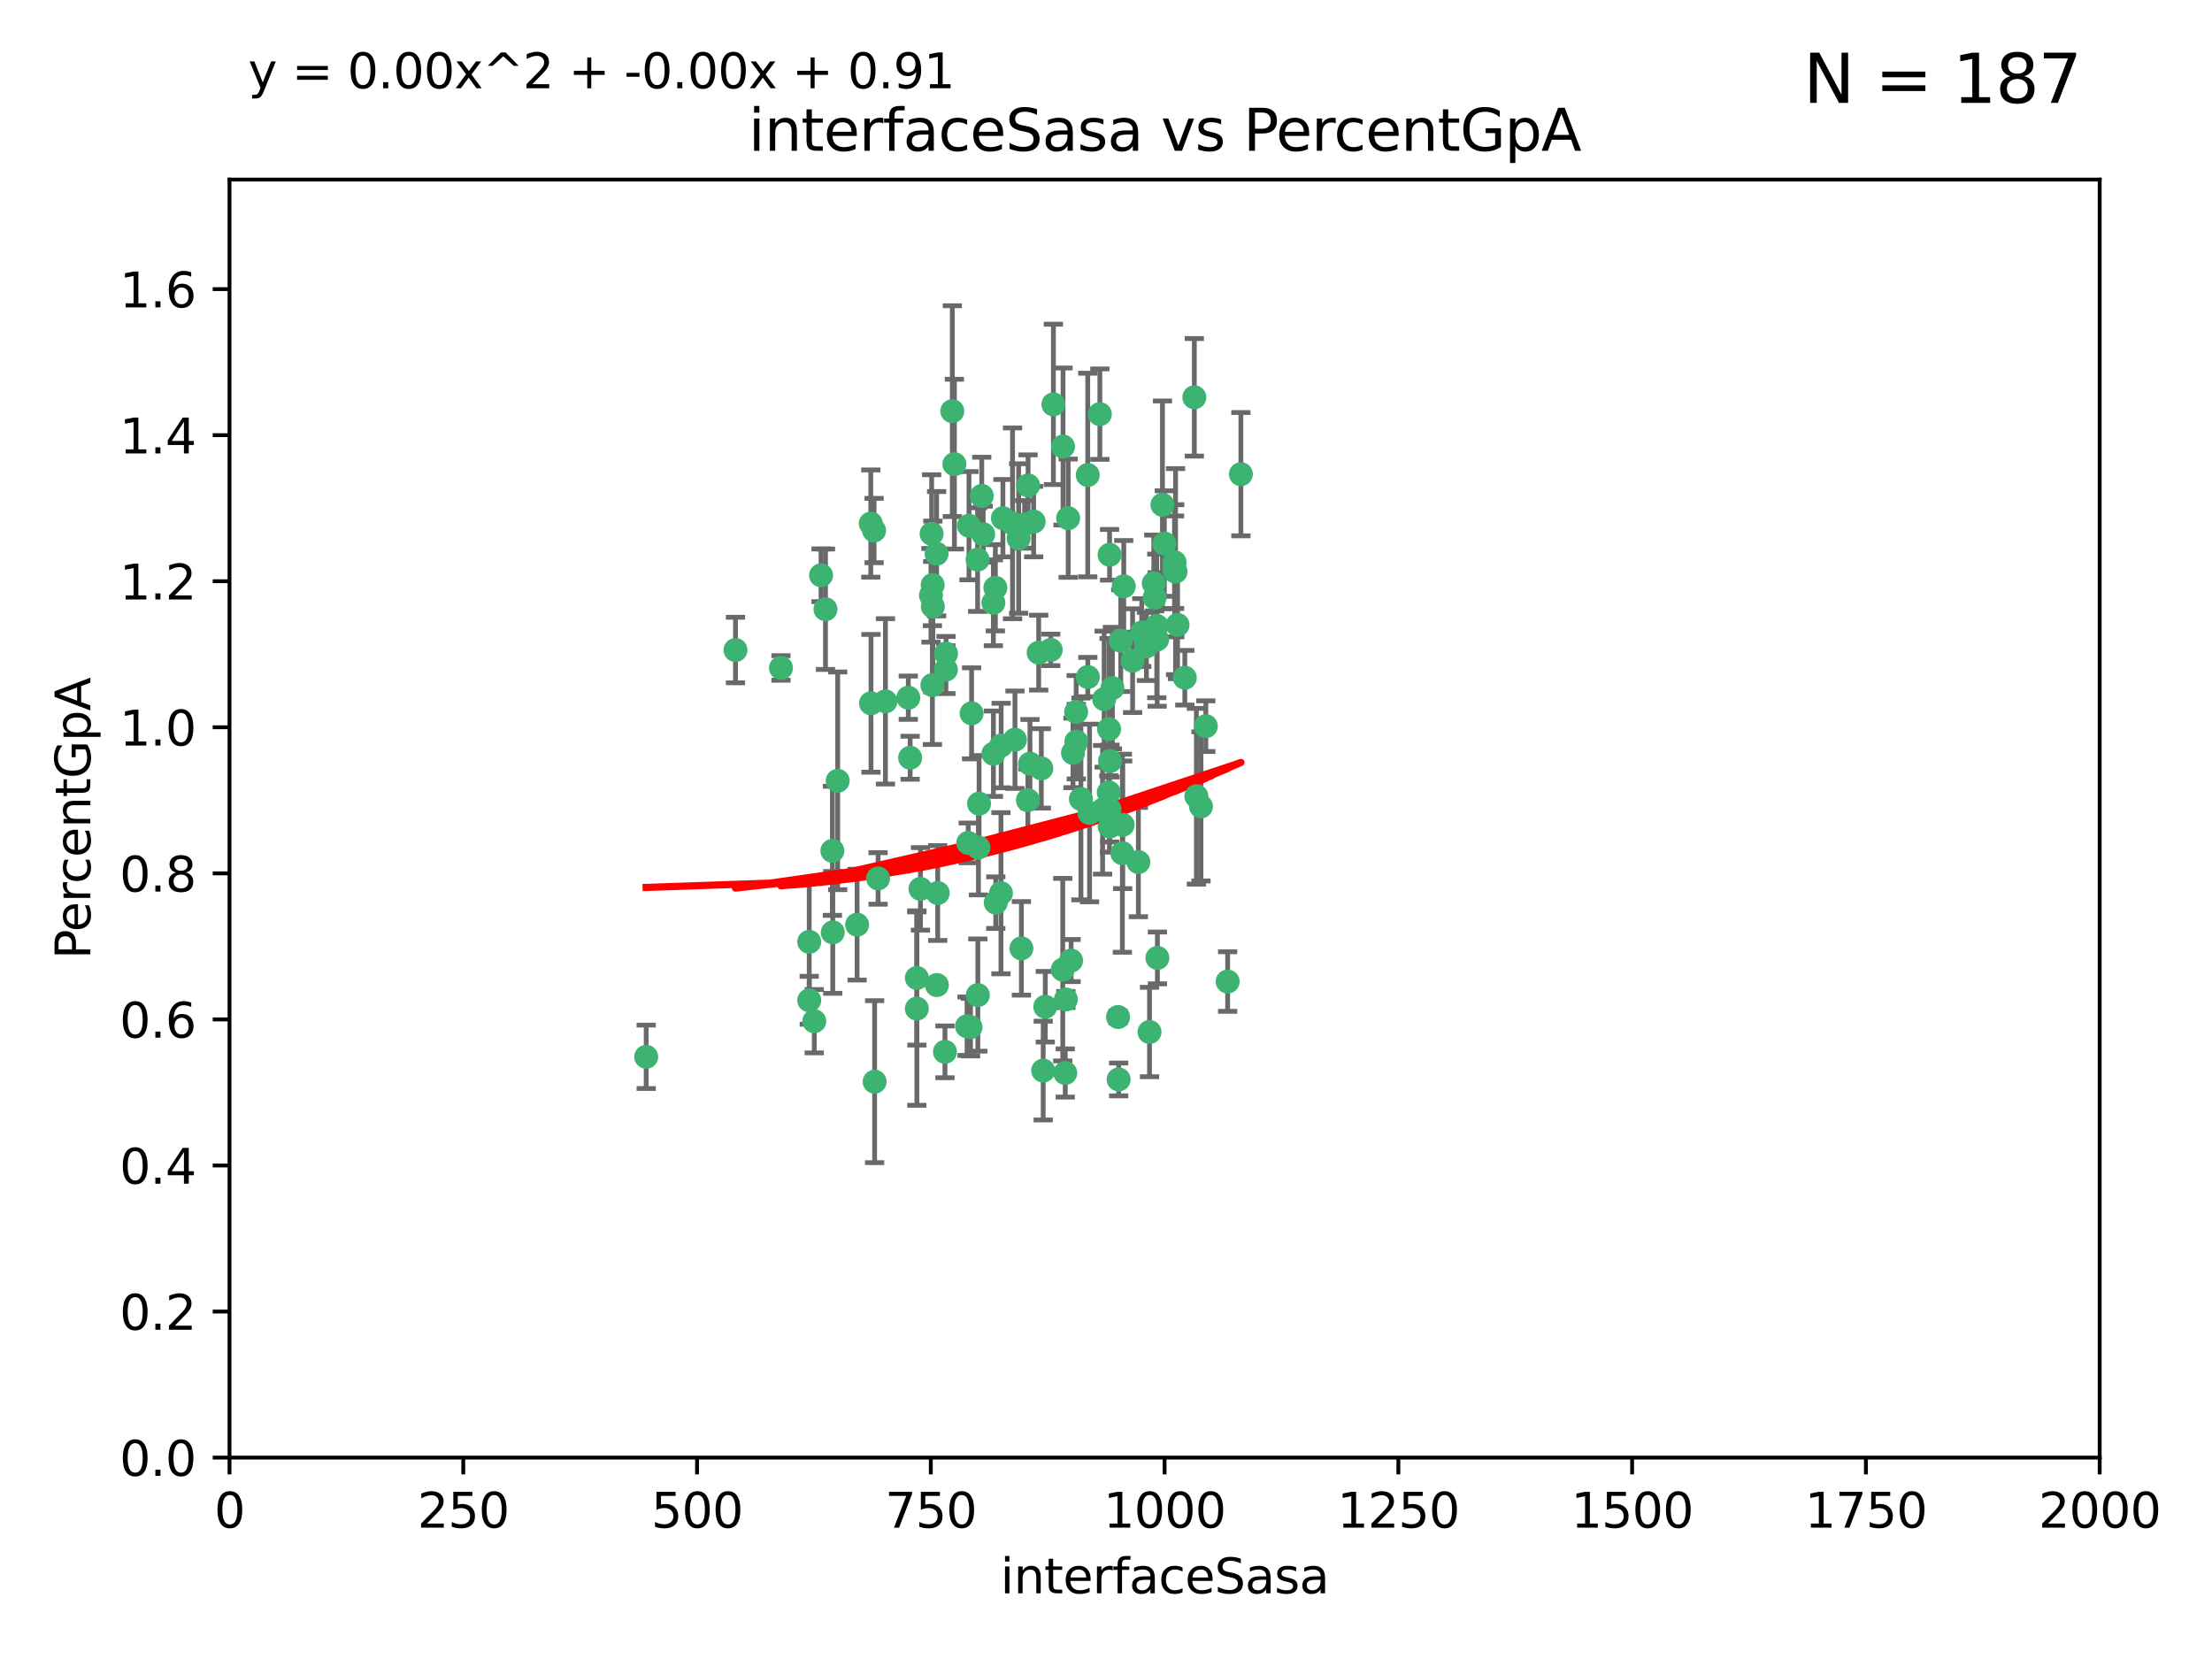 <?xml version="1.0" encoding="utf-8" standalone="no"?>
<!DOCTYPE svg PUBLIC "-//W3C//DTD SVG 1.1//EN"
  "http://www.w3.org/Graphics/SVG/1.1/DTD/svg11.dtd">
<svg xmlns:xlink="http://www.w3.org/1999/xlink" width="460.8pt" height="345.6pt" viewBox="0 0 460.8 345.6" xmlns="http://www.w3.org/2000/svg" version="1.1">
 <defs>
  <style type="text/css">*{stroke-linejoin: round; stroke-linecap: butt}</style>
 </defs>
 <g id="figure_1">
  <g id="patch_1">
   <path d="M 0 345.6 
L 460.8 345.6 
L 460.8 0 
L 0 0 
z
" style="fill: #ffffff"/>
  </g>
  <g id="axes_1">
   <g id="patch_2">
    <path d="M 47.81 303.64 
L 437.4 303.64 
L 437.4 37.411 
L 47.81 37.411 
z
" style="fill: #ffffff"/>
   </g>
   <g id="PathCollection_1">
    <defs>
     <path id="mc5d6821cc5" d="M 0 1.118 
C 0.297 1.118 0.581 1 0.791 0.791 
C 1 0.581 1.118 0.297 1.118 0 
C 1.118 -0.297 1 -0.581 0.791 -0.791 
C 0.581 -1 0.297 -1.118 0 -1.118 
C -0.297 -1.118 -0.581 -1 -0.791 -0.791 
C -1 -0.581 -1.118 -0.297 -1.118 0 
C -1.118 0.297 -1 0.581 -0.791 0.791 
C -0.581 1 -0.297 1.118 0 1.118 
z
" style="stroke: #3cb371"/>
    </defs>
    <g clip-path="url(#pddf7139c8b)">
     <use xlink:href="#mc5d6821cc5" x="234.098" y="122.143" style="fill: #3cb371; stroke: #3cb371"/>
     <use xlink:href="#mc5d6821cc5" x="241.054" y="133.21" style="fill: #3cb371; stroke: #3cb371"/>
     <use xlink:href="#mc5d6821cc5" x="231.145" y="115.568" style="fill: #3cb371; stroke: #3cb371"/>
     <use xlink:href="#mc5d6821cc5" x="242.554" y="113.232" style="fill: #3cb371; stroke: #3cb371"/>
     <use xlink:href="#mc5d6821cc5" x="208.925" y="107.943" style="fill: #3cb371; stroke: #3cb371"/>
     <use xlink:href="#mc5d6821cc5" x="258.5" y="98.781" style="fill: #3cb371; stroke: #3cb371"/>
     <use xlink:href="#mc5d6821cc5" x="237.846" y="131.77" style="fill: #3cb371; stroke: #3cb371"/>
     <use xlink:href="#mc5d6821cc5" x="242.159" y="105.161" style="fill: #3cb371; stroke: #3cb371"/>
     <use xlink:href="#mc5d6821cc5" x="194.329" y="126.342" style="fill: #3cb371; stroke: #3cb371"/>
     <use xlink:href="#mc5d6821cc5" x="244.888" y="119.082" style="fill: #3cb371; stroke: #3cb371"/>
     <use xlink:href="#mc5d6821cc5" x="221.45" y="93.014" style="fill: #3cb371; stroke: #3cb371"/>
     <use xlink:href="#mc5d6821cc5" x="231.733" y="143.336" style="fill: #3cb371; stroke: #3cb371"/>
     <use xlink:href="#mc5d6821cc5" x="238.82" y="134.663" style="fill: #3cb371; stroke: #3cb371"/>
     <use xlink:href="#mc5d6821cc5" x="223.131" y="200.101" style="fill: #3cb371; stroke: #3cb371"/>
     <use xlink:href="#mc5d6821cc5" x="231.036" y="151.885" style="fill: #3cb371; stroke: #3cb371"/>
     <use xlink:href="#mc5d6821cc5" x="214.167" y="101.126" style="fill: #3cb371; stroke: #3cb371"/>
     <use xlink:href="#mc5d6821cc5" x="251.201" y="151.274" style="fill: #3cb371; stroke: #3cb371"/>
     <use xlink:href="#mc5d6821cc5" x="225.177" y="166.436" style="fill: #3cb371; stroke: #3cb371"/>
     <use xlink:href="#mc5d6821cc5" x="226.975" y="169.36" style="fill: #3cb371; stroke: #3cb371"/>
     <use xlink:href="#mc5d6821cc5" x="201.856" y="109.513" style="fill: #3cb371; stroke: #3cb371"/>
     <use xlink:href="#mc5d6821cc5" x="226.614" y="141.043" style="fill: #3cb371; stroke: #3cb371"/>
     <use xlink:href="#mc5d6821cc5" x="198.385" y="85.648" style="fill: #3cb371; stroke: #3cb371"/>
     <use xlink:href="#mc5d6821cc5" x="210.935" y="109.017" style="fill: #3cb371; stroke: #3cb371"/>
     <use xlink:href="#mc5d6821cc5" x="214.128" y="166.685" style="fill: #3cb371; stroke: #3cb371"/>
     <use xlink:href="#mc5d6821cc5" x="233.81" y="177.737" style="fill: #3cb371; stroke: #3cb371"/>
     <use xlink:href="#mc5d6821cc5" x="240.527" y="124.513" style="fill: #3cb371; stroke: #3cb371"/>
     <use xlink:href="#mc5d6821cc5" x="233.475" y="133.468" style="fill: #3cb371; stroke: #3cb371"/>
     <use xlink:href="#mc5d6821cc5" x="216.929" y="160.067" style="fill: #3cb371; stroke: #3cb371"/>
     <use xlink:href="#mc5d6821cc5" x="244.715" y="118.9" style="fill: #3cb371; stroke: #3cb371"/>
     <use xlink:href="#mc5d6821cc5" x="218.885" y="135.386" style="fill: #3cb371; stroke: #3cb371"/>
     <use xlink:href="#mc5d6821cc5" x="226.597" y="98.955" style="fill: #3cb371; stroke: #3cb371"/>
     <use xlink:href="#mc5d6821cc5" x="197.048" y="139.497" style="fill: #3cb371; stroke: #3cb371"/>
     <use xlink:href="#mc5d6821cc5" x="235.941" y="137.629" style="fill: #3cb371; stroke: #3cb371"/>
     <use xlink:href="#mc5d6821cc5" x="221.39" y="201.998" style="fill: #3cb371; stroke: #3cb371"/>
     <use xlink:href="#mc5d6821cc5" x="232.912" y="211.864" style="fill: #3cb371; stroke: #3cb371"/>
     <use xlink:href="#mc5d6821cc5" x="202.401" y="148.602" style="fill: #3cb371; stroke: #3cb371"/>
     <use xlink:href="#mc5d6821cc5" x="222.518" y="107.949" style="fill: #3cb371; stroke: #3cb371"/>
     <use xlink:href="#mc5d6821cc5" x="204.819" y="111.281" style="fill: #3cb371; stroke: #3cb371"/>
     <use xlink:href="#mc5d6821cc5" x="203.96" y="167.417" style="fill: #3cb371; stroke: #3cb371"/>
     <use xlink:href="#mc5d6821cc5" x="194.296" y="121.859" style="fill: #3cb371; stroke: #3cb371"/>
     <use xlink:href="#mc5d6821cc5" x="231.12" y="168.564" style="fill: #3cb371; stroke: #3cb371"/>
     <use xlink:href="#mc5d6821cc5" x="229.119" y="86.272" style="fill: #3cb371; stroke: #3cb371"/>
     <use xlink:href="#mc5d6821cc5" x="250.183" y="167.984" style="fill: #3cb371; stroke: #3cb371"/>
     <use xlink:href="#mc5d6821cc5" x="207.351" y="122.444" style="fill: #3cb371; stroke: #3cb371"/>
     <use xlink:href="#mc5d6821cc5" x="195.114" y="115.347" style="fill: #3cb371; stroke: #3cb371"/>
     <use xlink:href="#mc5d6821cc5" x="182.088" y="110.514" style="fill: #3cb371; stroke: #3cb371"/>
     <use xlink:href="#mc5d6821cc5" x="203.825" y="176.562" style="fill: #3cb371; stroke: #3cb371"/>
     <use xlink:href="#mc5d6821cc5" x="206.946" y="157.016" style="fill: #3cb371; stroke: #3cb371"/>
     <use xlink:href="#mc5d6821cc5" x="213.44" y="109.239" style="fill: #3cb371; stroke: #3cb371"/>
     <use xlink:href="#mc5d6821cc5" x="197.074" y="136.161" style="fill: #3cb371; stroke: #3cb371"/>
     <use xlink:href="#mc5d6821cc5" x="196.853" y="219.119" style="fill: #3cb371; stroke: #3cb371"/>
     <use xlink:href="#mc5d6821cc5" x="233.033" y="224.865" style="fill: #3cb371; stroke: #3cb371"/>
     <use xlink:href="#mc5d6821cc5" x="249.228" y="165.873" style="fill: #3cb371; stroke: #3cb371"/>
     <use xlink:href="#mc5d6821cc5" x="222.039" y="208.215" style="fill: #3cb371; stroke: #3cb371"/>
     <use xlink:href="#mc5d6821cc5" x="189.216" y="145.341" style="fill: #3cb371; stroke: #3cb371"/>
     <use xlink:href="#mc5d6821cc5" x="202.173" y="213.979" style="fill: #3cb371; stroke: #3cb371"/>
     <use xlink:href="#mc5d6821cc5" x="203.704" y="207.286" style="fill: #3cb371; stroke: #3cb371"/>
     <use xlink:href="#mc5d6821cc5" x="181.402" y="109.065" style="fill: #3cb371; stroke: #3cb371"/>
     <use xlink:href="#mc5d6821cc5" x="208.518" y="186.072" style="fill: #3cb371; stroke: #3cb371"/>
     <use xlink:href="#mc5d6821cc5" x="206.936" y="125.569" style="fill: #3cb371; stroke: #3cb371"/>
     <use xlink:href="#mc5d6821cc5" x="211.436" y="154.097" style="fill: #3cb371; stroke: #3cb371"/>
     <use xlink:href="#mc5d6821cc5" x="233.876" y="171.824" style="fill: #3cb371; stroke: #3cb371"/>
     <use xlink:href="#mc5d6821cc5" x="214.562" y="159.094" style="fill: #3cb371; stroke: #3cb371"/>
     <use xlink:href="#mc5d6821cc5" x="246.818" y="141.181" style="fill: #3cb371; stroke: #3cb371"/>
     <use xlink:href="#mc5d6821cc5" x="198.821" y="96.69" style="fill: #3cb371; stroke: #3cb371"/>
     <use xlink:href="#mc5d6821cc5" x="240.975" y="130.388" style="fill: #3cb371; stroke: #3cb371"/>
     <use xlink:href="#mc5d6821cc5" x="194.076" y="111.192" style="fill: #3cb371; stroke: #3cb371"/>
     <use xlink:href="#mc5d6821cc5" x="171.039" y="119.843" style="fill: #3cb371; stroke: #3cb371"/>
     <use xlink:href="#mc5d6821cc5" x="230.982" y="165.075" style="fill: #3cb371; stroke: #3cb371"/>
     <use xlink:href="#mc5d6821cc5" x="194.235" y="142.72" style="fill: #3cb371; stroke: #3cb371"/>
     <use xlink:href="#mc5d6821cc5" x="240.357" y="121.528" style="fill: #3cb371; stroke: #3cb371"/>
     <use xlink:href="#mc5d6821cc5" x="171.963" y="126.913" style="fill: #3cb371; stroke: #3cb371"/>
     <use xlink:href="#mc5d6821cc5" x="245.309" y="130.173" style="fill: #3cb371; stroke: #3cb371"/>
     <use xlink:href="#mc5d6821cc5" x="231.239" y="158.542" style="fill: #3cb371; stroke: #3cb371"/>
     <use xlink:href="#mc5d6821cc5" x="230.017" y="145.644" style="fill: #3cb371; stroke: #3cb371"/>
     <use xlink:href="#mc5d6821cc5" x="212.776" y="197.559" style="fill: #3cb371; stroke: #3cb371"/>
     <use xlink:href="#mc5d6821cc5" x="224.209" y="154.498" style="fill: #3cb371; stroke: #3cb371"/>
     <use xlink:href="#mc5d6821cc5" x="255.742" y="204.475" style="fill: #3cb371; stroke: #3cb371"/>
     <use xlink:href="#mc5d6821cc5" x="201.453" y="213.781" style="fill: #3cb371; stroke: #3cb371"/>
     <use xlink:href="#mc5d6821cc5" x="244.68" y="117.123" style="fill: #3cb371; stroke: #3cb371"/>
     <use xlink:href="#mc5d6821cc5" x="248.803" y="82.766" style="fill: #3cb371; stroke: #3cb371"/>
     <use xlink:href="#mc5d6821cc5" x="193.935" y="124.015" style="fill: #3cb371; stroke: #3cb371"/>
     <use xlink:href="#mc5d6821cc5" x="241.109" y="199.555" style="fill: #3cb371; stroke: #3cb371"/>
     <use xlink:href="#mc5d6821cc5" x="204.519" y="103.302" style="fill: #3cb371; stroke: #3cb371"/>
     <use xlink:href="#mc5d6821cc5" x="184.453" y="146.106" style="fill: #3cb371; stroke: #3cb371"/>
     <use xlink:href="#mc5d6821cc5" x="217.317" y="223.019" style="fill: #3cb371; stroke: #3cb371"/>
     <use xlink:href="#mc5d6821cc5" x="221.914" y="223.525" style="fill: #3cb371; stroke: #3cb371"/>
     <use xlink:href="#mc5d6821cc5" x="203.654" y="116.576" style="fill: #3cb371; stroke: #3cb371"/>
     <use xlink:href="#mc5d6821cc5" x="216.376" y="135.958" style="fill: #3cb371; stroke: #3cb371"/>
     <use xlink:href="#mc5d6821cc5" x="169.625" y="212.733" style="fill: #3cb371; stroke: #3cb371"/>
     <use xlink:href="#mc5d6821cc5" x="201.694" y="175.59" style="fill: #3cb371; stroke: #3cb371"/>
     <use xlink:href="#mc5d6821cc5" x="229.69" y="168.689" style="fill: #3cb371; stroke: #3cb371"/>
     <use xlink:href="#mc5d6821cc5" x="189.601" y="157.852" style="fill: #3cb371; stroke: #3cb371"/>
     <use xlink:href="#mc5d6821cc5" x="178.551" y="192.625" style="fill: #3cb371; stroke: #3cb371"/>
     <use xlink:href="#mc5d6821cc5" x="182.92" y="182.992" style="fill: #3cb371; stroke: #3cb371"/>
     <use xlink:href="#mc5d6821cc5" x="224.185" y="148.297" style="fill: #3cb371; stroke: #3cb371"/>
     <use xlink:href="#mc5d6821cc5" x="215.33" y="108.658" style="fill: #3cb371; stroke: #3cb371"/>
     <use xlink:href="#mc5d6821cc5" x="231.172" y="172.188" style="fill: #3cb371; stroke: #3cb371"/>
     <use xlink:href="#mc5d6821cc5" x="195.165" y="205.202" style="fill: #3cb371; stroke: #3cb371"/>
     <use xlink:href="#mc5d6821cc5" x="153.217" y="135.415" style="fill: #3cb371; stroke: #3cb371"/>
     <use xlink:href="#mc5d6821cc5" x="207.435" y="188.041" style="fill: #3cb371; stroke: #3cb371"/>
     <use xlink:href="#mc5d6821cc5" x="212.203" y="112.178" style="fill: #3cb371; stroke: #3cb371"/>
     <use xlink:href="#mc5d6821cc5" x="191.004" y="203.727" style="fill: #3cb371; stroke: #3cb371"/>
     <use xlink:href="#mc5d6821cc5" x="195.344" y="186.034" style="fill: #3cb371; stroke: #3cb371"/>
     <use xlink:href="#mc5d6821cc5" x="219.44" y="84.238" style="fill: #3cb371; stroke: #3cb371"/>
     <use xlink:href="#mc5d6821cc5" x="208.557" y="155.307" style="fill: #3cb371; stroke: #3cb371"/>
     <use xlink:href="#mc5d6821cc5" x="191.752" y="185.169" style="fill: #3cb371; stroke: #3cb371"/>
     <use xlink:href="#mc5d6821cc5" x="239.465" y="214.987" style="fill: #3cb371; stroke: #3cb371"/>
     <use xlink:href="#mc5d6821cc5" x="174.507" y="162.658" style="fill: #3cb371; stroke: #3cb371"/>
     <use xlink:href="#mc5d6821cc5" x="181.445" y="146.514" style="fill: #3cb371; stroke: #3cb371"/>
     <use xlink:href="#mc5d6821cc5" x="182.201" y="225.333" style="fill: #3cb371; stroke: #3cb371"/>
     <use xlink:href="#mc5d6821cc5" x="173.402" y="177.24" style="fill: #3cb371; stroke: #3cb371"/>
     <use xlink:href="#mc5d6821cc5" x="223.521" y="156.841" style="fill: #3cb371; stroke: #3cb371"/>
     <use xlink:href="#mc5d6821cc5" x="168.577" y="208.382" style="fill: #3cb371; stroke: #3cb371"/>
     <use xlink:href="#mc5d6821cc5" x="190.998" y="210.111" style="fill: #3cb371; stroke: #3cb371"/>
     <use xlink:href="#mc5d6821cc5" x="168.577" y="196.207" style="fill: #3cb371; stroke: #3cb371"/>
     <use xlink:href="#mc5d6821cc5" x="237.143" y="179.582" style="fill: #3cb371; stroke: #3cb371"/>
     <use xlink:href="#mc5d6821cc5" x="162.692" y="139.145" style="fill: #3cb371; stroke: #3cb371"/>
     <use xlink:href="#mc5d6821cc5" x="217.753" y="209.723" style="fill: #3cb371; stroke: #3cb371"/>
     <use xlink:href="#mc5d6821cc5" x="173.48" y="194.231" style="fill: #3cb371; stroke: #3cb371"/>
     <use xlink:href="#mc5d6821cc5" x="134.613" y="220.154" style="fill: #3cb371; stroke: #3cb371"/>
    </g>
   </g>
   <g id="matplotlib.axis_1">
    <g id="xtick_1">
     <g id="line2d_1">
      <defs>
       <path id="m34746aba57" d="M 0 0 
L 0 3.5 
" style="stroke: #000000; stroke-width: 0.8"/>
      </defs>
      <g>
       <use xlink:href="#m34746aba57" x="47.81" y="303.64" style="stroke: #000000; stroke-width: 0.8"/>
      </g>
     </g>
     <g id="text_1">
      <!-- 0 -->
      <g transform="translate(44.629 318.238)scale(0.1 -0.1)">
       <defs>
        <path id="DejaVuSans-30" d="M 2034 4250 
Q 1547 4250 1301 3770 
Q 1056 3291 1056 2328 
Q 1056 1369 1301 889 
Q 1547 409 2034 409 
Q 2525 409 2770 889 
Q 3016 1369 3016 2328 
Q 3016 3291 2770 3770 
Q 2525 4250 2034 4250 
z
M 2034 4750 
Q 2819 4750 3233 4129 
Q 3647 3509 3647 2328 
Q 3647 1150 3233 529 
Q 2819 -91 2034 -91 
Q 1250 -91 836 529 
Q 422 1150 422 2328 
Q 422 3509 836 4129 
Q 1250 4750 2034 4750 
z
" transform="scale(0.016)"/>
       </defs>
       <use xlink:href="#DejaVuSans-30"/>
      </g>
     </g>
    </g>
    <g id="xtick_2">
     <g id="line2d_2">
      <g>
       <use xlink:href="#m34746aba57" x="96.509" y="303.64" style="stroke: #000000; stroke-width: 0.8"/>
      </g>
     </g>
     <g id="text_2">
      <!-- 250 -->
      <g transform="translate(86.965 318.238)scale(0.1 -0.1)">
       <defs>
        <path id="DejaVuSans-32" d="M 1228 531 
L 3431 531 
L 3431 0 
L 469 0 
L 469 531 
Q 828 903 1448 1529 
Q 2069 2156 2228 2338 
Q 2531 2678 2651 2914 
Q 2772 3150 2772 3378 
Q 2772 3750 2511 3984 
Q 2250 4219 1831 4219 
Q 1534 4219 1204 4116 
Q 875 4013 500 3803 
L 500 4441 
Q 881 4594 1212 4672 
Q 1544 4750 1819 4750 
Q 2544 4750 2975 4387 
Q 3406 4025 3406 3419 
Q 3406 3131 3298 2873 
Q 3191 2616 2906 2266 
Q 2828 2175 2409 1742 
Q 1991 1309 1228 531 
z
" transform="scale(0.016)"/>
        <path id="DejaVuSans-35" d="M 691 4666 
L 3169 4666 
L 3169 4134 
L 1269 4134 
L 1269 2991 
Q 1406 3038 1543 3061 
Q 1681 3084 1819 3084 
Q 2600 3084 3056 2656 
Q 3513 2228 3513 1497 
Q 3513 744 3044 326 
Q 2575 -91 1722 -91 
Q 1428 -91 1123 -41 
Q 819 9 494 109 
L 494 744 
Q 775 591 1075 516 
Q 1375 441 1709 441 
Q 2250 441 2565 725 
Q 2881 1009 2881 1497 
Q 2881 1984 2565 2268 
Q 2250 2553 1709 2553 
Q 1456 2553 1204 2497 
Q 953 2441 691 2322 
L 691 4666 
z
" transform="scale(0.016)"/>
       </defs>
       <use xlink:href="#DejaVuSans-32"/>
       <use xlink:href="#DejaVuSans-35" x="63.623"/>
       <use xlink:href="#DejaVuSans-30" x="127.246"/>
      </g>
     </g>
    </g>
    <g id="xtick_3">
     <g id="line2d_3">
      <g>
       <use xlink:href="#m34746aba57" x="145.208" y="303.64" style="stroke: #000000; stroke-width: 0.8"/>
      </g>
     </g>
     <g id="text_3">
      <!-- 500 -->
      <g transform="translate(135.664 318.238)scale(0.1 -0.1)">
       <use xlink:href="#DejaVuSans-35"/>
       <use xlink:href="#DejaVuSans-30" x="63.623"/>
       <use xlink:href="#DejaVuSans-30" x="127.246"/>
      </g>
     </g>
    </g>
    <g id="xtick_4">
     <g id="line2d_4">
      <g>
       <use xlink:href="#m34746aba57" x="193.906" y="303.64" style="stroke: #000000; stroke-width: 0.8"/>
      </g>
     </g>
     <g id="text_4">
      <!-- 750 -->
      <g transform="translate(184.363 318.238)scale(0.1 -0.1)">
       <defs>
        <path id="DejaVuSans-37" d="M 525 4666 
L 3525 4666 
L 3525 4397 
L 1831 0 
L 1172 0 
L 2766 4134 
L 525 4134 
L 525 4666 
z
" transform="scale(0.016)"/>
       </defs>
       <use xlink:href="#DejaVuSans-37"/>
       <use xlink:href="#DejaVuSans-35" x="63.623"/>
       <use xlink:href="#DejaVuSans-30" x="127.246"/>
      </g>
     </g>
    </g>
    <g id="xtick_5">
     <g id="line2d_5">
      <g>
       <use xlink:href="#m34746aba57" x="242.605" y="303.64" style="stroke: #000000; stroke-width: 0.8"/>
      </g>
     </g>
     <g id="text_5">
      <!-- 1000 -->
      <g transform="translate(229.88 318.238)scale(0.1 -0.1)">
       <defs>
        <path id="DejaVuSans-31" d="M 794 531 
L 1825 531 
L 1825 4091 
L 703 3866 
L 703 4441 
L 1819 4666 
L 2450 4666 
L 2450 531 
L 3481 531 
L 3481 0 
L 794 0 
L 794 531 
z
" transform="scale(0.016)"/>
       </defs>
       <use xlink:href="#DejaVuSans-31"/>
       <use xlink:href="#DejaVuSans-30" x="63.623"/>
       <use xlink:href="#DejaVuSans-30" x="127.246"/>
       <use xlink:href="#DejaVuSans-30" x="190.869"/>
      </g>
     </g>
    </g>
    <g id="xtick_6">
     <g id="line2d_6">
      <g>
       <use xlink:href="#m34746aba57" x="291.304" y="303.64" style="stroke: #000000; stroke-width: 0.8"/>
      </g>
     </g>
     <g id="text_6">
      <!-- 1250 -->
      <g transform="translate(278.579 318.238)scale(0.1 -0.1)">
       <use xlink:href="#DejaVuSans-31"/>
       <use xlink:href="#DejaVuSans-32" x="63.623"/>
       <use xlink:href="#DejaVuSans-35" x="127.246"/>
       <use xlink:href="#DejaVuSans-30" x="190.869"/>
      </g>
     </g>
    </g>
    <g id="xtick_7">
     <g id="line2d_7">
      <g>
       <use xlink:href="#m34746aba57" x="340.002" y="303.64" style="stroke: #000000; stroke-width: 0.8"/>
      </g>
     </g>
     <g id="text_7">
      <!-- 1500 -->
      <g transform="translate(327.277 318.238)scale(0.1 -0.1)">
       <use xlink:href="#DejaVuSans-31"/>
       <use xlink:href="#DejaVuSans-35" x="63.623"/>
       <use xlink:href="#DejaVuSans-30" x="127.246"/>
       <use xlink:href="#DejaVuSans-30" x="190.869"/>
      </g>
     </g>
    </g>
    <g id="xtick_8">
     <g id="line2d_8">
      <g>
       <use xlink:href="#m34746aba57" x="388.701" y="303.64" style="stroke: #000000; stroke-width: 0.8"/>
      </g>
     </g>
     <g id="text_8">
      <!-- 1750 -->
      <g transform="translate(375.976 318.238)scale(0.1 -0.1)">
       <use xlink:href="#DejaVuSans-31"/>
       <use xlink:href="#DejaVuSans-37" x="63.623"/>
       <use xlink:href="#DejaVuSans-35" x="127.246"/>
       <use xlink:href="#DejaVuSans-30" x="190.869"/>
      </g>
     </g>
    </g>
    <g id="xtick_9">
     <g id="line2d_9">
      <g>
       <use xlink:href="#m34746aba57" x="437.4" y="303.64" style="stroke: #000000; stroke-width: 0.8"/>
      </g>
     </g>
     <g id="text_9">
      <!-- 2000 -->
      <g transform="translate(424.675 318.238)scale(0.1 -0.1)">
       <use xlink:href="#DejaVuSans-32"/>
       <use xlink:href="#DejaVuSans-30" x="63.623"/>
       <use xlink:href="#DejaVuSans-30" x="127.246"/>
       <use xlink:href="#DejaVuSans-30" x="190.869"/>
      </g>
     </g>
    </g>
    <g id="text_10">
     <!-- interfaceSasa -->
     <g transform="translate(208.398 331.917)scale(0.1 -0.1)">
      <defs>
       <path id="DejaVuSans-69" d="M 603 3500 
L 1178 3500 
L 1178 0 
L 603 0 
L 603 3500 
z
M 603 4863 
L 1178 4863 
L 1178 4134 
L 603 4134 
L 603 4863 
z
" transform="scale(0.016)"/>
       <path id="DejaVuSans-6e" d="M 3513 2113 
L 3513 0 
L 2938 0 
L 2938 2094 
Q 2938 2591 2744 2837 
Q 2550 3084 2163 3084 
Q 1697 3084 1428 2787 
Q 1159 2491 1159 1978 
L 1159 0 
L 581 0 
L 581 3500 
L 1159 3500 
L 1159 2956 
Q 1366 3272 1645 3428 
Q 1925 3584 2291 3584 
Q 2894 3584 3203 3211 
Q 3513 2838 3513 2113 
z
" transform="scale(0.016)"/>
       <path id="DejaVuSans-74" d="M 1172 4494 
L 1172 3500 
L 2356 3500 
L 2356 3053 
L 1172 3053 
L 1172 1153 
Q 1172 725 1289 603 
Q 1406 481 1766 481 
L 2356 481 
L 2356 0 
L 1766 0 
Q 1100 0 847 248 
Q 594 497 594 1153 
L 594 3053 
L 172 3053 
L 172 3500 
L 594 3500 
L 594 4494 
L 1172 4494 
z
" transform="scale(0.016)"/>
       <path id="DejaVuSans-65" d="M 3597 1894 
L 3597 1613 
L 953 1613 
Q 991 1019 1311 708 
Q 1631 397 2203 397 
Q 2534 397 2845 478 
Q 3156 559 3463 722 
L 3463 178 
Q 3153 47 2828 -22 
Q 2503 -91 2169 -91 
Q 1331 -91 842 396 
Q 353 884 353 1716 
Q 353 2575 817 3079 
Q 1281 3584 2069 3584 
Q 2775 3584 3186 3129 
Q 3597 2675 3597 1894 
z
M 3022 2063 
Q 3016 2534 2758 2815 
Q 2500 3097 2075 3097 
Q 1594 3097 1305 2825 
Q 1016 2553 972 2059 
L 3022 2063 
z
" transform="scale(0.016)"/>
       <path id="DejaVuSans-72" d="M 2631 2963 
Q 2534 3019 2420 3045 
Q 2306 3072 2169 3072 
Q 1681 3072 1420 2755 
Q 1159 2438 1159 1844 
L 1159 0 
L 581 0 
L 581 3500 
L 1159 3500 
L 1159 2956 
Q 1341 3275 1631 3429 
Q 1922 3584 2338 3584 
Q 2397 3584 2469 3576 
Q 2541 3569 2628 3553 
L 2631 2963 
z
" transform="scale(0.016)"/>
       <path id="DejaVuSans-66" d="M 2375 4863 
L 2375 4384 
L 1825 4384 
Q 1516 4384 1395 4259 
Q 1275 4134 1275 3809 
L 1275 3500 
L 2222 3500 
L 2222 3053 
L 1275 3053 
L 1275 0 
L 697 0 
L 697 3053 
L 147 3053 
L 147 3500 
L 697 3500 
L 697 3744 
Q 697 4328 969 4595 
Q 1241 4863 1831 4863 
L 2375 4863 
z
" transform="scale(0.016)"/>
       <path id="DejaVuSans-61" d="M 2194 1759 
Q 1497 1759 1228 1600 
Q 959 1441 959 1056 
Q 959 750 1161 570 
Q 1363 391 1709 391 
Q 2188 391 2477 730 
Q 2766 1069 2766 1631 
L 2766 1759 
L 2194 1759 
z
M 3341 1997 
L 3341 0 
L 2766 0 
L 2766 531 
Q 2569 213 2275 61 
Q 1981 -91 1556 -91 
Q 1019 -91 701 211 
Q 384 513 384 1019 
Q 384 1609 779 1909 
Q 1175 2209 1959 2209 
L 2766 2209 
L 2766 2266 
Q 2766 2663 2505 2880 
Q 2244 3097 1772 3097 
Q 1472 3097 1187 3025 
Q 903 2953 641 2809 
L 641 3341 
Q 956 3463 1253 3523 
Q 1550 3584 1831 3584 
Q 2591 3584 2966 3190 
Q 3341 2797 3341 1997 
z
" transform="scale(0.016)"/>
       <path id="DejaVuSans-63" d="M 3122 3366 
L 3122 2828 
Q 2878 2963 2633 3030 
Q 2388 3097 2138 3097 
Q 1578 3097 1268 2742 
Q 959 2388 959 1747 
Q 959 1106 1268 751 
Q 1578 397 2138 397 
Q 2388 397 2633 464 
Q 2878 531 3122 666 
L 3122 134 
Q 2881 22 2623 -34 
Q 2366 -91 2075 -91 
Q 1284 -91 818 406 
Q 353 903 353 1747 
Q 353 2603 823 3093 
Q 1294 3584 2113 3584 
Q 2378 3584 2631 3529 
Q 2884 3475 3122 3366 
z
" transform="scale(0.016)"/>
       <path id="DejaVuSans-53" d="M 3425 4513 
L 3425 3897 
Q 3066 4069 2747 4153 
Q 2428 4238 2131 4238 
Q 1616 4238 1336 4038 
Q 1056 3838 1056 3469 
Q 1056 3159 1242 3001 
Q 1428 2844 1947 2747 
L 2328 2669 
Q 3034 2534 3370 2195 
Q 3706 1856 3706 1288 
Q 3706 609 3251 259 
Q 2797 -91 1919 -91 
Q 1588 -91 1214 -16 
Q 841 59 441 206 
L 441 856 
Q 825 641 1194 531 
Q 1563 422 1919 422 
Q 2459 422 2753 634 
Q 3047 847 3047 1241 
Q 3047 1584 2836 1778 
Q 2625 1972 2144 2069 
L 1759 2144 
Q 1053 2284 737 2584 
Q 422 2884 422 3419 
Q 422 4038 858 4394 
Q 1294 4750 2059 4750 
Q 2388 4750 2728 4690 
Q 3069 4631 3425 4513 
z
" transform="scale(0.016)"/>
       <path id="DejaVuSans-73" d="M 2834 3397 
L 2834 2853 
Q 2591 2978 2328 3040 
Q 2066 3103 1784 3103 
Q 1356 3103 1142 2972 
Q 928 2841 928 2578 
Q 928 2378 1081 2264 
Q 1234 2150 1697 2047 
L 1894 2003 
Q 2506 1872 2764 1633 
Q 3022 1394 3022 966 
Q 3022 478 2636 193 
Q 2250 -91 1575 -91 
Q 1294 -91 989 -36 
Q 684 19 347 128 
L 347 722 
Q 666 556 975 473 
Q 1284 391 1588 391 
Q 1994 391 2212 530 
Q 2431 669 2431 922 
Q 2431 1156 2273 1281 
Q 2116 1406 1581 1522 
L 1381 1569 
Q 847 1681 609 1914 
Q 372 2147 372 2553 
Q 372 3047 722 3315 
Q 1072 3584 1716 3584 
Q 2034 3584 2315 3537 
Q 2597 3491 2834 3397 
z
" transform="scale(0.016)"/>
      </defs>
      <use xlink:href="#DejaVuSans-69"/>
      <use xlink:href="#DejaVuSans-6e" x="27.783"/>
      <use xlink:href="#DejaVuSans-74" x="91.162"/>
      <use xlink:href="#DejaVuSans-65" x="130.371"/>
      <use xlink:href="#DejaVuSans-72" x="191.895"/>
      <use xlink:href="#DejaVuSans-66" x="233.008"/>
      <use xlink:href="#DejaVuSans-61" x="268.213"/>
      <use xlink:href="#DejaVuSans-63" x="329.492"/>
      <use xlink:href="#DejaVuSans-65" x="384.473"/>
      <use xlink:href="#DejaVuSans-53" x="445.996"/>
      <use xlink:href="#DejaVuSans-61" x="509.473"/>
      <use xlink:href="#DejaVuSans-73" x="570.752"/>
      <use xlink:href="#DejaVuSans-61" x="622.852"/>
     </g>
    </g>
   </g>
   <g id="matplotlib.axis_2">
    <g id="ytick_1">
     <g id="line2d_10">
      <defs>
       <path id="ma929b5310b" d="M 0 0 
L -3.5 0 
" style="stroke: #000000; stroke-width: 0.8"/>
      </defs>
      <g>
       <use xlink:href="#ma929b5310b" x="47.81" y="303.64" style="stroke: #000000; stroke-width: 0.8"/>
      </g>
     </g>
     <g id="text_11">
      <!-- 0.0 -->
      <g transform="translate(24.907 307.439)scale(0.1 -0.1)">
       <defs>
        <path id="DejaVuSans-2e" d="M 684 794 
L 1344 794 
L 1344 0 
L 684 0 
L 684 794 
z
" transform="scale(0.016)"/>
       </defs>
       <use xlink:href="#DejaVuSans-30"/>
       <use xlink:href="#DejaVuSans-2e" x="63.623"/>
       <use xlink:href="#DejaVuSans-30" x="95.41"/>
      </g>
     </g>
    </g>
    <g id="ytick_2">
     <g id="line2d_11">
      <g>
       <use xlink:href="#ma929b5310b" x="47.81" y="273.214" style="stroke: #000000; stroke-width: 0.8"/>
      </g>
     </g>
     <g id="text_12">
      <!-- 0.2 -->
      <g transform="translate(24.907 277.013)scale(0.1 -0.1)">
       <use xlink:href="#DejaVuSans-30"/>
       <use xlink:href="#DejaVuSans-2e" x="63.623"/>
       <use xlink:href="#DejaVuSans-32" x="95.41"/>
      </g>
     </g>
    </g>
    <g id="ytick_3">
     <g id="line2d_12">
      <g>
       <use xlink:href="#ma929b5310b" x="47.81" y="242.788" style="stroke: #000000; stroke-width: 0.8"/>
      </g>
     </g>
     <g id="text_13">
      <!-- 0.4 -->
      <g transform="translate(24.907 246.587)scale(0.1 -0.1)">
       <defs>
        <path id="DejaVuSans-34" d="M 2419 4116 
L 825 1625 
L 2419 1625 
L 2419 4116 
z
M 2253 4666 
L 3047 4666 
L 3047 1625 
L 3713 1625 
L 3713 1100 
L 3047 1100 
L 3047 0 
L 2419 0 
L 2419 1100 
L 313 1100 
L 313 1709 
L 2253 4666 
z
" transform="scale(0.016)"/>
       </defs>
       <use xlink:href="#DejaVuSans-30"/>
       <use xlink:href="#DejaVuSans-2e" x="63.623"/>
       <use xlink:href="#DejaVuSans-34" x="95.41"/>
      </g>
     </g>
    </g>
    <g id="ytick_4">
     <g id="line2d_13">
      <g>
       <use xlink:href="#ma929b5310b" x="47.81" y="212.362" style="stroke: #000000; stroke-width: 0.8"/>
      </g>
     </g>
     <g id="text_14">
      <!-- 0.6 -->
      <g transform="translate(24.907 216.161)scale(0.1 -0.1)">
       <defs>
        <path id="DejaVuSans-36" d="M 2113 2584 
Q 1688 2584 1439 2293 
Q 1191 2003 1191 1497 
Q 1191 994 1439 701 
Q 1688 409 2113 409 
Q 2538 409 2786 701 
Q 3034 994 3034 1497 
Q 3034 2003 2786 2293 
Q 2538 2584 2113 2584 
z
M 3366 4563 
L 3366 3988 
Q 3128 4100 2886 4159 
Q 2644 4219 2406 4219 
Q 1781 4219 1451 3797 
Q 1122 3375 1075 2522 
Q 1259 2794 1537 2939 
Q 1816 3084 2150 3084 
Q 2853 3084 3261 2657 
Q 3669 2231 3669 1497 
Q 3669 778 3244 343 
Q 2819 -91 2113 -91 
Q 1303 -91 875 529 
Q 447 1150 447 2328 
Q 447 3434 972 4092 
Q 1497 4750 2381 4750 
Q 2619 4750 2861 4703 
Q 3103 4656 3366 4563 
z
" transform="scale(0.016)"/>
       </defs>
       <use xlink:href="#DejaVuSans-30"/>
       <use xlink:href="#DejaVuSans-2e" x="63.623"/>
       <use xlink:href="#DejaVuSans-36" x="95.41"/>
      </g>
     </g>
    </g>
    <g id="ytick_5">
     <g id="line2d_14">
      <g>
       <use xlink:href="#ma929b5310b" x="47.81" y="181.935" style="stroke: #000000; stroke-width: 0.8"/>
      </g>
     </g>
     <g id="text_15">
      <!-- 0.8 -->
      <g transform="translate(24.907 185.735)scale(0.1 -0.1)">
       <defs>
        <path id="DejaVuSans-38" d="M 2034 2216 
Q 1584 2216 1326 1975 
Q 1069 1734 1069 1313 
Q 1069 891 1326 650 
Q 1584 409 2034 409 
Q 2484 409 2743 651 
Q 3003 894 3003 1313 
Q 3003 1734 2745 1975 
Q 2488 2216 2034 2216 
z
M 1403 2484 
Q 997 2584 770 2862 
Q 544 3141 544 3541 
Q 544 4100 942 4425 
Q 1341 4750 2034 4750 
Q 2731 4750 3128 4425 
Q 3525 4100 3525 3541 
Q 3525 3141 3298 2862 
Q 3072 2584 2669 2484 
Q 3125 2378 3379 2068 
Q 3634 1759 3634 1313 
Q 3634 634 3220 271 
Q 2806 -91 2034 -91 
Q 1263 -91 848 271 
Q 434 634 434 1313 
Q 434 1759 690 2068 
Q 947 2378 1403 2484 
z
M 1172 3481 
Q 1172 3119 1398 2916 
Q 1625 2713 2034 2713 
Q 2441 2713 2670 2916 
Q 2900 3119 2900 3481 
Q 2900 3844 2670 4047 
Q 2441 4250 2034 4250 
Q 1625 4250 1398 4047 
Q 1172 3844 1172 3481 
z
" transform="scale(0.016)"/>
       </defs>
       <use xlink:href="#DejaVuSans-30"/>
       <use xlink:href="#DejaVuSans-2e" x="63.623"/>
       <use xlink:href="#DejaVuSans-38" x="95.41"/>
      </g>
     </g>
    </g>
    <g id="ytick_6">
     <g id="line2d_15">
      <g>
       <use xlink:href="#ma929b5310b" x="47.81" y="151.509" style="stroke: #000000; stroke-width: 0.8"/>
      </g>
     </g>
     <g id="text_16">
      <!-- 1.0 -->
      <g transform="translate(24.907 155.308)scale(0.1 -0.1)">
       <use xlink:href="#DejaVuSans-31"/>
       <use xlink:href="#DejaVuSans-2e" x="63.623"/>
       <use xlink:href="#DejaVuSans-30" x="95.41"/>
      </g>
     </g>
    </g>
    <g id="ytick_7">
     <g id="line2d_16">
      <g>
       <use xlink:href="#ma929b5310b" x="47.81" y="121.083" style="stroke: #000000; stroke-width: 0.8"/>
      </g>
     </g>
     <g id="text_17">
      <!-- 1.2 -->
      <g transform="translate(24.907 124.882)scale(0.1 -0.1)">
       <use xlink:href="#DejaVuSans-31"/>
       <use xlink:href="#DejaVuSans-2e" x="63.623"/>
       <use xlink:href="#DejaVuSans-32" x="95.41"/>
      </g>
     </g>
    </g>
    <g id="ytick_8">
     <g id="line2d_17">
      <g>
       <use xlink:href="#ma929b5310b" x="47.81" y="90.657" style="stroke: #000000; stroke-width: 0.8"/>
      </g>
     </g>
     <g id="text_18">
      <!-- 1.4 -->
      <g transform="translate(24.907 94.456)scale(0.1 -0.1)">
       <use xlink:href="#DejaVuSans-31"/>
       <use xlink:href="#DejaVuSans-2e" x="63.623"/>
       <use xlink:href="#DejaVuSans-34" x="95.41"/>
      </g>
     </g>
    </g>
    <g id="ytick_9">
     <g id="line2d_18">
      <g>
       <use xlink:href="#ma929b5310b" x="47.81" y="60.231" style="stroke: #000000; stroke-width: 0.8"/>
      </g>
     </g>
     <g id="text_19">
      <!-- 1.6 -->
      <g transform="translate(24.907 64.03)scale(0.1 -0.1)">
       <use xlink:href="#DejaVuSans-31"/>
       <use xlink:href="#DejaVuSans-2e" x="63.623"/>
       <use xlink:href="#DejaVuSans-36" x="95.41"/>
      </g>
     </g>
    </g>
    <g id="text_20">
     <!-- PercentGpA -->
     <g transform="translate(18.827 199.802)rotate(-90)scale(0.1 -0.1)">
      <defs>
       <path id="DejaVuSans-50" d="M 1259 4147 
L 1259 2394 
L 2053 2394 
Q 2494 2394 2734 2622 
Q 2975 2850 2975 3272 
Q 2975 3691 2734 3919 
Q 2494 4147 2053 4147 
L 1259 4147 
z
M 628 4666 
L 2053 4666 
Q 2838 4666 3239 4311 
Q 3641 3956 3641 3272 
Q 3641 2581 3239 2228 
Q 2838 1875 2053 1875 
L 1259 1875 
L 1259 0 
L 628 0 
L 628 4666 
z
" transform="scale(0.016)"/>
       <path id="DejaVuSans-47" d="M 3809 666 
L 3809 1919 
L 2778 1919 
L 2778 2438 
L 4434 2438 
L 4434 434 
Q 4069 175 3628 42 
Q 3188 -91 2688 -91 
Q 1594 -91 976 548 
Q 359 1188 359 2328 
Q 359 3472 976 4111 
Q 1594 4750 2688 4750 
Q 3144 4750 3555 4637 
Q 3966 4525 4313 4306 
L 4313 3634 
Q 3963 3931 3569 4081 
Q 3175 4231 2741 4231 
Q 1884 4231 1454 3753 
Q 1025 3275 1025 2328 
Q 1025 1384 1454 906 
Q 1884 428 2741 428 
Q 3075 428 3337 486 
Q 3600 544 3809 666 
z
" transform="scale(0.016)"/>
       <path id="DejaVuSans-70" d="M 1159 525 
L 1159 -1331 
L 581 -1331 
L 581 3500 
L 1159 3500 
L 1159 2969 
Q 1341 3281 1617 3432 
Q 1894 3584 2278 3584 
Q 2916 3584 3314 3078 
Q 3713 2572 3713 1747 
Q 3713 922 3314 415 
Q 2916 -91 2278 -91 
Q 1894 -91 1617 61 
Q 1341 213 1159 525 
z
M 3116 1747 
Q 3116 2381 2855 2742 
Q 2594 3103 2138 3103 
Q 1681 3103 1420 2742 
Q 1159 2381 1159 1747 
Q 1159 1113 1420 752 
Q 1681 391 2138 391 
Q 2594 391 2855 752 
Q 3116 1113 3116 1747 
z
" transform="scale(0.016)"/>
       <path id="DejaVuSans-41" d="M 2188 4044 
L 1331 1722 
L 3047 1722 
L 2188 4044 
z
M 1831 4666 
L 2547 4666 
L 4325 0 
L 3669 0 
L 3244 1197 
L 1141 1197 
L 716 0 
L 50 0 
L 1831 4666 
z
" transform="scale(0.016)"/>
      </defs>
      <use xlink:href="#DejaVuSans-50"/>
      <use xlink:href="#DejaVuSans-65" x="56.678"/>
      <use xlink:href="#DejaVuSans-72" x="118.201"/>
      <use xlink:href="#DejaVuSans-63" x="157.064"/>
      <use xlink:href="#DejaVuSans-65" x="212.045"/>
      <use xlink:href="#DejaVuSans-6e" x="273.568"/>
      <use xlink:href="#DejaVuSans-74" x="336.947"/>
      <use xlink:href="#DejaVuSans-47" x="376.156"/>
      <use xlink:href="#DejaVuSans-70" x="453.646"/>
      <use xlink:href="#DejaVuSans-41" x="517.123"/>
     </g>
    </g>
   </g>
   <g id="LineCollection_1">
    <path d="M 234.098 131.684 
L 234.098 112.601 
" clip-path="url(#pddf7139c8b)" style="fill: none; stroke: #696969"/>
    <path d="M 241.054 147.122 
L 241.054 119.298 
" clip-path="url(#pddf7139c8b)" style="fill: none; stroke: #696969"/>
    <path d="M 231.145 120.843 
L 231.145 110.292 
" clip-path="url(#pddf7139c8b)" style="fill: none; stroke: #696969"/>
    <path d="M 242.554 124.224 
L 242.554 102.241 
" clip-path="url(#pddf7139c8b)" style="fill: none; stroke: #696969"/>
    <path d="M 208.925 116.002 
L 208.925 99.884 
" clip-path="url(#pddf7139c8b)" style="fill: none; stroke: #696969"/>
    <path d="M 258.5 111.622 
L 258.5 85.94 
" clip-path="url(#pddf7139c8b)" style="fill: none; stroke: #696969"/>
    <path d="M 237.846 138.833 
L 237.846 124.706 
" clip-path="url(#pddf7139c8b)" style="fill: none; stroke: #696969"/>
    <path d="M 242.159 126.793 
L 242.159 83.529 
" clip-path="url(#pddf7139c8b)" style="fill: none; stroke: #696969"/>
    <path d="M 194.329 144.131 
L 194.329 108.553 
" clip-path="url(#pddf7139c8b)" style="fill: none; stroke: #696969"/>
    <path d="M 244.888 140.54 
L 244.888 97.624 
" clip-path="url(#pddf7139c8b)" style="fill: none; stroke: #696969"/>
    <path d="M 221.45 109.37 
L 221.45 76.657 
" clip-path="url(#pddf7139c8b)" style="fill: none; stroke: #696969"/>
    <path d="M 231.733 155.999 
L 231.733 130.673 
" clip-path="url(#pddf7139c8b)" style="fill: none; stroke: #696969"/>
    <path d="M 238.82 141.76 
L 238.82 127.565 
" clip-path="url(#pddf7139c8b)" style="fill: none; stroke: #696969"/>
    <path d="M 223.131 204.49 
L 223.131 195.712 
" clip-path="url(#pddf7139c8b)" style="fill: none; stroke: #696969"/>
    <path d="M 231.036 170.748 
L 231.036 133.021 
" clip-path="url(#pddf7139c8b)" style="fill: none; stroke: #696969"/>
    <path d="M 214.167 107.492 
L 214.167 94.76 
" clip-path="url(#pddf7139c8b)" style="fill: none; stroke: #696969"/>
    <path d="M 251.201 156.555 
L 251.201 145.993 
" clip-path="url(#pddf7139c8b)" style="fill: none; stroke: #696969"/>
    <path d="M 225.177 187.454 
L 225.177 145.417 
" clip-path="url(#pddf7139c8b)" style="fill: none; stroke: #696969"/>
    <path d="M 226.975 187.862 
L 226.975 150.857 
" clip-path="url(#pddf7139c8b)" style="fill: none; stroke: #696969"/>
    <path d="M 201.856 120.79 
L 201.856 98.237 
" clip-path="url(#pddf7139c8b)" style="fill: none; stroke: #696969"/>
    <path d="M 226.614 145.137 
L 226.614 136.95 
" clip-path="url(#pddf7139c8b)" style="fill: none; stroke: #696969"/>
    <path d="M 198.385 107.604 
L 198.385 63.693 
" clip-path="url(#pddf7139c8b)" style="fill: none; stroke: #696969"/>
    <path d="M 210.935 128.892 
L 210.935 89.143 
" clip-path="url(#pddf7139c8b)" style="fill: none; stroke: #696969"/>
    <path d="M 214.128 173.167 
L 214.128 160.202 
" clip-path="url(#pddf7139c8b)" style="fill: none; stroke: #696969"/>
    <path d="M 233.81 198.37 
L 233.81 157.105 
" clip-path="url(#pddf7139c8b)" style="fill: none; stroke: #696969"/>
    <path d="M 240.527 127.259 
L 240.527 121.767 
" clip-path="url(#pddf7139c8b)" style="fill: none; stroke: #696969"/>
    <path d="M 233.475 144.058 
L 233.475 122.877 
" clip-path="url(#pddf7139c8b)" style="fill: none; stroke: #696969"/>
    <path d="M 216.929 168.337 
L 216.929 151.798 
" clip-path="url(#pddf7139c8b)" style="fill: none; stroke: #696969"/>
    <path d="M 244.715 132.664 
L 244.715 105.136 
" clip-path="url(#pddf7139c8b)" style="fill: none; stroke: #696969"/>
    <path d="M 218.885 138.663 
L 218.885 132.109 
" clip-path="url(#pddf7139c8b)" style="fill: none; stroke: #696969"/>
    <path d="M 226.597 120.165 
L 226.597 77.745 
" clip-path="url(#pddf7139c8b)" style="fill: none; stroke: #696969"/>
    <path d="M 197.048 144.481 
L 197.048 134.514 
" clip-path="url(#pddf7139c8b)" style="fill: none; stroke: #696969"/>
    <path d="M 235.941 148.436 
L 235.941 126.823 
" clip-path="url(#pddf7139c8b)" style="fill: none; stroke: #696969"/>
    <path d="M 221.39 221.006 
L 221.39 182.989 
" clip-path="url(#pddf7139c8b)" style="fill: none; stroke: #696969"/>
    <path d="M 232.912 213.072 
L 232.912 210.656 
" clip-path="url(#pddf7139c8b)" style="fill: none; stroke: #696969"/>
    <path d="M 202.401 158.086 
L 202.401 139.118 
" clip-path="url(#pddf7139c8b)" style="fill: none; stroke: #696969"/>
    <path d="M 222.518 120.265 
L 222.518 95.634 
" clip-path="url(#pddf7139c8b)" style="fill: none; stroke: #696969"/>
    <path d="M 204.819 117.118 
L 204.819 105.444 
" clip-path="url(#pddf7139c8b)" style="fill: none; stroke: #696969"/>
    <path d="M 203.96 177.442 
L 203.96 157.392 
" clip-path="url(#pddf7139c8b)" style="fill: none; stroke: #696969"/>
    <path d="M 194.296 126.751 
L 194.296 116.967 
" clip-path="url(#pddf7139c8b)" style="fill: none; stroke: #696969"/>
    <path d="M 231.12 177.513 
L 231.12 159.615 
" clip-path="url(#pddf7139c8b)" style="fill: none; stroke: #696969"/>
    <path d="M 229.119 95.691 
L 229.119 76.852 
" clip-path="url(#pddf7139c8b)" style="fill: none; stroke: #696969"/>
    <path d="M 250.183 183.521 
L 250.183 152.447 
" clip-path="url(#pddf7139c8b)" style="fill: none; stroke: #696969"/>
    <path d="M 207.351 131.425 
L 207.351 113.463 
" clip-path="url(#pddf7139c8b)" style="fill: none; stroke: #696969"/>
    <path d="M 195.114 128.299 
L 195.114 102.395 
" clip-path="url(#pddf7139c8b)" style="fill: none; stroke: #696969"/>
    <path d="M 182.088 117.217 
L 182.088 103.811 
" clip-path="url(#pddf7139c8b)" style="fill: none; stroke: #696969"/>
    <path d="M 203.825 186.427 
L 203.825 166.697 
" clip-path="url(#pddf7139c8b)" style="fill: none; stroke: #696969"/>
    <path d="M 206.946 165.913 
L 206.946 148.118 
" clip-path="url(#pddf7139c8b)" style="fill: none; stroke: #696969"/>
    <path d="M 213.44 114.195 
L 213.44 104.283 
" clip-path="url(#pddf7139c8b)" style="fill: none; stroke: #696969"/>
    <path d="M 197.074 139.736 
L 197.074 132.587 
" clip-path="url(#pddf7139c8b)" style="fill: none; stroke: #696969"/>
    <path d="M 196.853 224.512 
L 196.853 213.726 
" clip-path="url(#pddf7139c8b)" style="fill: none; stroke: #696969"/>
    <path d="M 233.033 228.285 
L 233.033 221.445 
" clip-path="url(#pddf7139c8b)" style="fill: none; stroke: #696969"/>
    <path d="M 249.228 184.172 
L 249.228 147.574 
" clip-path="url(#pddf7139c8b)" style="fill: none; stroke: #696969"/>
    <path d="M 222.039 209.889 
L 222.039 206.542 
" clip-path="url(#pddf7139c8b)" style="fill: none; stroke: #696969"/>
    <path d="M 189.216 149.851 
L 189.216 140.831 
" clip-path="url(#pddf7139c8b)" style="fill: none; stroke: #696969"/>
    <path d="M 202.173 219.969 
L 202.173 207.99 
" clip-path="url(#pddf7139c8b)" style="fill: none; stroke: #696969"/>
    <path d="M 203.704 218.975 
L 203.704 195.596 
" clip-path="url(#pddf7139c8b)" style="fill: none; stroke: #696969"/>
    <path d="M 181.402 120.232 
L 181.402 97.898 
" clip-path="url(#pddf7139c8b)" style="fill: none; stroke: #696969"/>
    <path d="M 208.518 202.862 
L 208.518 169.282 
" clip-path="url(#pddf7139c8b)" style="fill: none; stroke: #696969"/>
    <path d="M 206.936 134.51 
L 206.936 116.629 
" clip-path="url(#pddf7139c8b)" style="fill: none; stroke: #696969"/>
    <path d="M 211.436 164.246 
L 211.436 143.949 
" clip-path="url(#pddf7139c8b)" style="fill: none; stroke: #696969"/>
    <path d="M 233.876 185.115 
L 233.876 158.533 
" clip-path="url(#pddf7139c8b)" style="fill: none; stroke: #696969"/>
    <path d="M 214.562 168.305 
L 214.562 149.883 
" clip-path="url(#pddf7139c8b)" style="fill: none; stroke: #696969"/>
    <path d="M 246.818 146.872 
L 246.818 135.491 
" clip-path="url(#pddf7139c8b)" style="fill: none; stroke: #696969"/>
    <path d="M 198.821 114.37 
L 198.821 79.009 
" clip-path="url(#pddf7139c8b)" style="fill: none; stroke: #696969"/>
    <path d="M 240.975 145.35 
L 240.975 115.426 
" clip-path="url(#pddf7139c8b)" style="fill: none; stroke: #696969"/>
    <path d="M 194.076 123.488 
L 194.076 98.897 
" clip-path="url(#pddf7139c8b)" style="fill: none; stroke: #696969"/>
    <path d="M 171.039 125.336 
L 171.039 114.351 
" clip-path="url(#pddf7139c8b)" style="fill: none; stroke: #696969"/>
    <path d="M 230.982 168.546 
L 230.982 161.604 
" clip-path="url(#pddf7139c8b)" style="fill: none; stroke: #696969"/>
    <path d="M 194.235 155.094 
L 194.235 130.347 
" clip-path="url(#pddf7139c8b)" style="fill: none; stroke: #696969"/>
    <path d="M 240.357 131.591 
L 240.357 111.465 
" clip-path="url(#pddf7139c8b)" style="fill: none; stroke: #696969"/>
    <path d="M 171.963 139.456 
L 171.963 114.37 
" clip-path="url(#pddf7139c8b)" style="fill: none; stroke: #696969"/>
    <path d="M 245.309 141.379 
L 245.309 118.966 
" clip-path="url(#pddf7139c8b)" style="fill: none; stroke: #696969"/>
    <path d="M 231.239 161.867 
L 231.239 155.217 
" clip-path="url(#pddf7139c8b)" style="fill: none; stroke: #696969"/>
    <path d="M 230.017 159.813 
L 230.017 131.474 
" clip-path="url(#pddf7139c8b)" style="fill: none; stroke: #696969"/>
    <path d="M 212.776 207.303 
L 212.776 187.815 
" clip-path="url(#pddf7139c8b)" style="fill: none; stroke: #696969"/>
    <path d="M 224.209 162.273 
L 224.209 146.722 
" clip-path="url(#pddf7139c8b)" style="fill: none; stroke: #696969"/>
    <path d="M 255.742 210.678 
L 255.742 198.273 
" clip-path="url(#pddf7139c8b)" style="fill: none; stroke: #696969"/>
    <path d="M 201.453 219.871 
L 201.453 207.692 
" clip-path="url(#pddf7139c8b)" style="fill: none; stroke: #696969"/>
    <path d="M 244.68 126.763 
L 244.68 107.483 
" clip-path="url(#pddf7139c8b)" style="fill: none; stroke: #696969"/>
    <path d="M 248.803 95.013 
L 248.803 70.519 
" clip-path="url(#pddf7139c8b)" style="fill: none; stroke: #696969"/>
    <path d="M 193.935 133.777 
L 193.935 114.253 
" clip-path="url(#pddf7139c8b)" style="fill: none; stroke: #696969"/>
    <path d="M 241.109 204.953 
L 241.109 194.158 
" clip-path="url(#pddf7139c8b)" style="fill: none; stroke: #696969"/>
    <path d="M 204.519 111.355 
L 204.519 95.25 
" clip-path="url(#pddf7139c8b)" style="fill: none; stroke: #696969"/>
    <path d="M 184.453 163.326 
L 184.453 128.886 
" clip-path="url(#pddf7139c8b)" style="fill: none; stroke: #696969"/>
    <path d="M 217.317 233.302 
L 217.317 212.736 
" clip-path="url(#pddf7139c8b)" style="fill: none; stroke: #696969"/>
    <path d="M 221.914 228.546 
L 221.914 218.504 
" clip-path="url(#pddf7139c8b)" style="fill: none; stroke: #696969"/>
    <path d="M 203.654 127.369 
L 203.654 105.784 
" clip-path="url(#pddf7139c8b)" style="fill: none; stroke: #696969"/>
    <path d="M 216.376 143.75 
L 216.376 128.166 
" clip-path="url(#pddf7139c8b)" style="fill: none; stroke: #696969"/>
    <path d="M 169.625 219.331 
L 169.625 206.134 
" clip-path="url(#pddf7139c8b)" style="fill: none; stroke: #696969"/>
    <path d="M 201.694 179.727 
L 201.694 171.452 
" clip-path="url(#pddf7139c8b)" style="fill: none; stroke: #696969"/>
    <path d="M 229.69 182.093 
L 229.69 155.286 
" clip-path="url(#pddf7139c8b)" style="fill: none; stroke: #696969"/>
    <path d="M 189.601 162.333 
L 189.601 153.37 
" clip-path="url(#pddf7139c8b)" style="fill: none; stroke: #696969"/>
    <path d="M 178.551 204.16 
L 178.551 181.09 
" clip-path="url(#pddf7139c8b)" style="fill: none; stroke: #696969"/>
    <path d="M 182.92 188.363 
L 182.92 177.621 
" clip-path="url(#pddf7139c8b)" style="fill: none; stroke: #696969"/>
    <path d="M 224.185 155.865 
L 224.185 140.729 
" clip-path="url(#pddf7139c8b)" style="fill: none; stroke: #696969"/>
    <path d="M 215.33 115.997 
L 215.33 101.32 
" clip-path="url(#pddf7139c8b)" style="fill: none; stroke: #696969"/>
    <path d="M 231.172 175.398 
L 231.172 168.977 
" clip-path="url(#pddf7139c8b)" style="fill: none; stroke: #696969"/>
    <path d="M 195.165 206.291 
L 195.165 204.114 
" clip-path="url(#pddf7139c8b)" style="fill: none; stroke: #696969"/>
    <path d="M 153.217 142.239 
L 153.217 128.591 
" clip-path="url(#pddf7139c8b)" style="fill: none; stroke: #696969"/>
    <path d="M 207.435 193.412 
L 207.435 182.671 
" clip-path="url(#pddf7139c8b)" style="fill: none; stroke: #696969"/>
    <path d="M 212.203 127.743 
L 212.203 96.614 
" clip-path="url(#pddf7139c8b)" style="fill: none; stroke: #696969"/>
    <path d="M 191.004 217.705 
L 191.004 189.75 
" clip-path="url(#pddf7139c8b)" style="fill: none; stroke: #696969"/>
    <path d="M 195.344 195.91 
L 195.344 176.158 
" clip-path="url(#pddf7139c8b)" style="fill: none; stroke: #696969"/>
    <path d="M 219.44 100.942 
L 219.44 67.533 
" clip-path="url(#pddf7139c8b)" style="fill: none; stroke: #696969"/>
    <path d="M 208.557 164.111 
L 208.557 146.503 
" clip-path="url(#pddf7139c8b)" style="fill: none; stroke: #696969"/>
    <path d="M 191.752 193.766 
L 191.752 176.573 
" clip-path="url(#pddf7139c8b)" style="fill: none; stroke: #696969"/>
    <path d="M 239.465 224.298 
L 239.465 205.675 
" clip-path="url(#pddf7139c8b)" style="fill: none; stroke: #696969"/>
    <path d="M 174.507 185.331 
L 174.507 139.985 
" clip-path="url(#pddf7139c8b)" style="fill: none; stroke: #696969"/>
    <path d="M 181.445 160.864 
L 181.445 132.164 
" clip-path="url(#pddf7139c8b)" style="fill: none; stroke: #696969"/>
    <path d="M 182.201 242.204 
L 182.201 208.462 
" clip-path="url(#pddf7139c8b)" style="fill: none; stroke: #696969"/>
    <path d="M 173.402 190.686 
L 173.402 163.794 
" clip-path="url(#pddf7139c8b)" style="fill: none; stroke: #696969"/>
    <path d="M 223.521 164.083 
L 223.521 149.6 
" clip-path="url(#pddf7139c8b)" style="fill: none; stroke: #696969"/>
    <path d="M 168.577 213.376 
L 168.577 203.389 
" clip-path="url(#pddf7139c8b)" style="fill: none; stroke: #696969"/>
    <path d="M 190.998 230.254 
L 190.998 189.968 
" clip-path="url(#pddf7139c8b)" style="fill: none; stroke: #696969"/>
    <path d="M 168.577 208.56 
L 168.577 183.854 
" clip-path="url(#pddf7139c8b)" style="fill: none; stroke: #696969"/>
    <path d="M 237.143 190.966 
L 237.143 168.198 
" clip-path="url(#pddf7139c8b)" style="fill: none; stroke: #696969"/>
    <path d="M 162.692 141.705 
L 162.692 136.585 
" clip-path="url(#pddf7139c8b)" style="fill: none; stroke: #696969"/>
    <path d="M 217.753 217.076 
L 217.753 202.37 
" clip-path="url(#pddf7139c8b)" style="fill: none; stroke: #696969"/>
    <path d="M 173.48 206.922 
L 173.48 181.54 
" clip-path="url(#pddf7139c8b)" style="fill: none; stroke: #696969"/>
    <path d="M 134.613 226.758 
L 134.613 213.55 
" clip-path="url(#pddf7139c8b)" style="fill: none; stroke: #696969"/>
   </g>
   <g id="line2d_19">
    <defs>
     <path id="m6f20cce0da" d="M 2 0 
L -2 -0 
" style="stroke: #696969"/>
    </defs>
    <g clip-path="url(#pddf7139c8b)">
     <use xlink:href="#m6f20cce0da" x="234.098" y="131.684" style="fill: #696969; stroke: #696969"/>
     <use xlink:href="#m6f20cce0da" x="241.054" y="147.122" style="fill: #696969; stroke: #696969"/>
     <use xlink:href="#m6f20cce0da" x="231.145" y="120.843" style="fill: #696969; stroke: #696969"/>
     <use xlink:href="#m6f20cce0da" x="242.554" y="124.224" style="fill: #696969; stroke: #696969"/>
     <use xlink:href="#m6f20cce0da" x="208.925" y="116.002" style="fill: #696969; stroke: #696969"/>
     <use xlink:href="#m6f20cce0da" x="258.5" y="111.622" style="fill: #696969; stroke: #696969"/>
     <use xlink:href="#m6f20cce0da" x="237.846" y="138.833" style="fill: #696969; stroke: #696969"/>
     <use xlink:href="#m6f20cce0da" x="242.159" y="126.793" style="fill: #696969; stroke: #696969"/>
     <use xlink:href="#m6f20cce0da" x="194.329" y="144.131" style="fill: #696969; stroke: #696969"/>
     <use xlink:href="#m6f20cce0da" x="244.888" y="140.54" style="fill: #696969; stroke: #696969"/>
     <use xlink:href="#m6f20cce0da" x="221.45" y="109.37" style="fill: #696969; stroke: #696969"/>
     <use xlink:href="#m6f20cce0da" x="231.733" y="155.999" style="fill: #696969; stroke: #696969"/>
     <use xlink:href="#m6f20cce0da" x="238.82" y="141.76" style="fill: #696969; stroke: #696969"/>
     <use xlink:href="#m6f20cce0da" x="223.131" y="204.49" style="fill: #696969; stroke: #696969"/>
     <use xlink:href="#m6f20cce0da" x="231.036" y="170.748" style="fill: #696969; stroke: #696969"/>
     <use xlink:href="#m6f20cce0da" x="214.167" y="107.492" style="fill: #696969; stroke: #696969"/>
     <use xlink:href="#m6f20cce0da" x="251.201" y="156.555" style="fill: #696969; stroke: #696969"/>
     <use xlink:href="#m6f20cce0da" x="225.177" y="187.454" style="fill: #696969; stroke: #696969"/>
     <use xlink:href="#m6f20cce0da" x="226.975" y="187.862" style="fill: #696969; stroke: #696969"/>
     <use xlink:href="#m6f20cce0da" x="201.856" y="120.79" style="fill: #696969; stroke: #696969"/>
     <use xlink:href="#m6f20cce0da" x="226.614" y="145.137" style="fill: #696969; stroke: #696969"/>
     <use xlink:href="#m6f20cce0da" x="198.385" y="107.604" style="fill: #696969; stroke: #696969"/>
     <use xlink:href="#m6f20cce0da" x="210.935" y="128.892" style="fill: #696969; stroke: #696969"/>
     <use xlink:href="#m6f20cce0da" x="214.128" y="173.167" style="fill: #696969; stroke: #696969"/>
     <use xlink:href="#m6f20cce0da" x="233.81" y="198.37" style="fill: #696969; stroke: #696969"/>
     <use xlink:href="#m6f20cce0da" x="240.527" y="127.259" style="fill: #696969; stroke: #696969"/>
     <use xlink:href="#m6f20cce0da" x="233.475" y="144.058" style="fill: #696969; stroke: #696969"/>
     <use xlink:href="#m6f20cce0da" x="216.929" y="168.337" style="fill: #696969; stroke: #696969"/>
     <use xlink:href="#m6f20cce0da" x="244.715" y="132.664" style="fill: #696969; stroke: #696969"/>
     <use xlink:href="#m6f20cce0da" x="218.885" y="138.663" style="fill: #696969; stroke: #696969"/>
     <use xlink:href="#m6f20cce0da" x="226.597" y="120.165" style="fill: #696969; stroke: #696969"/>
     <use xlink:href="#m6f20cce0da" x="197.048" y="144.481" style="fill: #696969; stroke: #696969"/>
     <use xlink:href="#m6f20cce0da" x="235.941" y="148.436" style="fill: #696969; stroke: #696969"/>
     <use xlink:href="#m6f20cce0da" x="221.39" y="221.006" style="fill: #696969; stroke: #696969"/>
     <use xlink:href="#m6f20cce0da" x="232.912" y="213.072" style="fill: #696969; stroke: #696969"/>
     <use xlink:href="#m6f20cce0da" x="202.401" y="158.086" style="fill: #696969; stroke: #696969"/>
     <use xlink:href="#m6f20cce0da" x="222.518" y="120.265" style="fill: #696969; stroke: #696969"/>
     <use xlink:href="#m6f20cce0da" x="204.819" y="117.118" style="fill: #696969; stroke: #696969"/>
     <use xlink:href="#m6f20cce0da" x="203.96" y="177.442" style="fill: #696969; stroke: #696969"/>
     <use xlink:href="#m6f20cce0da" x="194.296" y="126.751" style="fill: #696969; stroke: #696969"/>
     <use xlink:href="#m6f20cce0da" x="231.12" y="177.513" style="fill: #696969; stroke: #696969"/>
     <use xlink:href="#m6f20cce0da" x="229.119" y="95.691" style="fill: #696969; stroke: #696969"/>
     <use xlink:href="#m6f20cce0da" x="250.183" y="183.521" style="fill: #696969; stroke: #696969"/>
     <use xlink:href="#m6f20cce0da" x="207.351" y="131.425" style="fill: #696969; stroke: #696969"/>
     <use xlink:href="#m6f20cce0da" x="195.114" y="128.299" style="fill: #696969; stroke: #696969"/>
     <use xlink:href="#m6f20cce0da" x="182.088" y="117.217" style="fill: #696969; stroke: #696969"/>
     <use xlink:href="#m6f20cce0da" x="203.825" y="186.427" style="fill: #696969; stroke: #696969"/>
     <use xlink:href="#m6f20cce0da" x="206.946" y="165.913" style="fill: #696969; stroke: #696969"/>
     <use xlink:href="#m6f20cce0da" x="213.44" y="114.195" style="fill: #696969; stroke: #696969"/>
     <use xlink:href="#m6f20cce0da" x="197.074" y="139.736" style="fill: #696969; stroke: #696969"/>
     <use xlink:href="#m6f20cce0da" x="196.853" y="224.512" style="fill: #696969; stroke: #696969"/>
     <use xlink:href="#m6f20cce0da" x="233.033" y="228.285" style="fill: #696969; stroke: #696969"/>
     <use xlink:href="#m6f20cce0da" x="249.228" y="184.172" style="fill: #696969; stroke: #696969"/>
     <use xlink:href="#m6f20cce0da" x="222.039" y="209.889" style="fill: #696969; stroke: #696969"/>
     <use xlink:href="#m6f20cce0da" x="189.216" y="149.851" style="fill: #696969; stroke: #696969"/>
     <use xlink:href="#m6f20cce0da" x="202.173" y="219.969" style="fill: #696969; stroke: #696969"/>
     <use xlink:href="#m6f20cce0da" x="203.704" y="218.975" style="fill: #696969; stroke: #696969"/>
     <use xlink:href="#m6f20cce0da" x="181.402" y="120.232" style="fill: #696969; stroke: #696969"/>
     <use xlink:href="#m6f20cce0da" x="208.518" y="202.862" style="fill: #696969; stroke: #696969"/>
     <use xlink:href="#m6f20cce0da" x="206.936" y="134.51" style="fill: #696969; stroke: #696969"/>
     <use xlink:href="#m6f20cce0da" x="211.436" y="164.246" style="fill: #696969; stroke: #696969"/>
     <use xlink:href="#m6f20cce0da" x="233.876" y="185.115" style="fill: #696969; stroke: #696969"/>
     <use xlink:href="#m6f20cce0da" x="214.562" y="168.305" style="fill: #696969; stroke: #696969"/>
     <use xlink:href="#m6f20cce0da" x="246.818" y="146.872" style="fill: #696969; stroke: #696969"/>
     <use xlink:href="#m6f20cce0da" x="198.821" y="114.37" style="fill: #696969; stroke: #696969"/>
     <use xlink:href="#m6f20cce0da" x="240.975" y="145.35" style="fill: #696969; stroke: #696969"/>
     <use xlink:href="#m6f20cce0da" x="194.076" y="123.488" style="fill: #696969; stroke: #696969"/>
     <use xlink:href="#m6f20cce0da" x="171.039" y="125.336" style="fill: #696969; stroke: #696969"/>
     <use xlink:href="#m6f20cce0da" x="230.982" y="168.546" style="fill: #696969; stroke: #696969"/>
     <use xlink:href="#m6f20cce0da" x="194.235" y="155.094" style="fill: #696969; stroke: #696969"/>
     <use xlink:href="#m6f20cce0da" x="240.357" y="131.591" style="fill: #696969; stroke: #696969"/>
     <use xlink:href="#m6f20cce0da" x="171.963" y="139.456" style="fill: #696969; stroke: #696969"/>
     <use xlink:href="#m6f20cce0da" x="245.309" y="141.379" style="fill: #696969; stroke: #696969"/>
     <use xlink:href="#m6f20cce0da" x="231.239" y="161.867" style="fill: #696969; stroke: #696969"/>
     <use xlink:href="#m6f20cce0da" x="230.017" y="159.813" style="fill: #696969; stroke: #696969"/>
     <use xlink:href="#m6f20cce0da" x="212.776" y="207.303" style="fill: #696969; stroke: #696969"/>
     <use xlink:href="#m6f20cce0da" x="224.209" y="162.273" style="fill: #696969; stroke: #696969"/>
     <use xlink:href="#m6f20cce0da" x="255.742" y="210.678" style="fill: #696969; stroke: #696969"/>
     <use xlink:href="#m6f20cce0da" x="201.453" y="219.871" style="fill: #696969; stroke: #696969"/>
     <use xlink:href="#m6f20cce0da" x="244.68" y="126.763" style="fill: #696969; stroke: #696969"/>
     <use xlink:href="#m6f20cce0da" x="248.803" y="95.013" style="fill: #696969; stroke: #696969"/>
     <use xlink:href="#m6f20cce0da" x="193.935" y="133.777" style="fill: #696969; stroke: #696969"/>
     <use xlink:href="#m6f20cce0da" x="241.109" y="204.953" style="fill: #696969; stroke: #696969"/>
     <use xlink:href="#m6f20cce0da" x="204.519" y="111.355" style="fill: #696969; stroke: #696969"/>
     <use xlink:href="#m6f20cce0da" x="184.453" y="163.326" style="fill: #696969; stroke: #696969"/>
     <use xlink:href="#m6f20cce0da" x="217.317" y="233.302" style="fill: #696969; stroke: #696969"/>
     <use xlink:href="#m6f20cce0da" x="221.914" y="228.546" style="fill: #696969; stroke: #696969"/>
     <use xlink:href="#m6f20cce0da" x="203.654" y="127.369" style="fill: #696969; stroke: #696969"/>
     <use xlink:href="#m6f20cce0da" x="216.376" y="143.75" style="fill: #696969; stroke: #696969"/>
     <use xlink:href="#m6f20cce0da" x="169.625" y="219.331" style="fill: #696969; stroke: #696969"/>
     <use xlink:href="#m6f20cce0da" x="201.694" y="179.727" style="fill: #696969; stroke: #696969"/>
     <use xlink:href="#m6f20cce0da" x="229.69" y="182.093" style="fill: #696969; stroke: #696969"/>
     <use xlink:href="#m6f20cce0da" x="189.601" y="162.333" style="fill: #696969; stroke: #696969"/>
     <use xlink:href="#m6f20cce0da" x="178.551" y="204.16" style="fill: #696969; stroke: #696969"/>
     <use xlink:href="#m6f20cce0da" x="182.92" y="188.363" style="fill: #696969; stroke: #696969"/>
     <use xlink:href="#m6f20cce0da" x="224.185" y="155.865" style="fill: #696969; stroke: #696969"/>
     <use xlink:href="#m6f20cce0da" x="215.33" y="115.997" style="fill: #696969; stroke: #696969"/>
     <use xlink:href="#m6f20cce0da" x="231.172" y="175.398" style="fill: #696969; stroke: #696969"/>
     <use xlink:href="#m6f20cce0da" x="195.165" y="206.291" style="fill: #696969; stroke: #696969"/>
     <use xlink:href="#m6f20cce0da" x="153.217" y="142.239" style="fill: #696969; stroke: #696969"/>
     <use xlink:href="#m6f20cce0da" x="207.435" y="193.412" style="fill: #696969; stroke: #696969"/>
     <use xlink:href="#m6f20cce0da" x="212.203" y="127.743" style="fill: #696969; stroke: #696969"/>
     <use xlink:href="#m6f20cce0da" x="191.004" y="217.705" style="fill: #696969; stroke: #696969"/>
     <use xlink:href="#m6f20cce0da" x="195.344" y="195.91" style="fill: #696969; stroke: #696969"/>
     <use xlink:href="#m6f20cce0da" x="219.44" y="100.942" style="fill: #696969; stroke: #696969"/>
     <use xlink:href="#m6f20cce0da" x="208.557" y="164.111" style="fill: #696969; stroke: #696969"/>
     <use xlink:href="#m6f20cce0da" x="191.752" y="193.766" style="fill: #696969; stroke: #696969"/>
     <use xlink:href="#m6f20cce0da" x="239.465" y="224.298" style="fill: #696969; stroke: #696969"/>
     <use xlink:href="#m6f20cce0da" x="174.507" y="185.331" style="fill: #696969; stroke: #696969"/>
     <use xlink:href="#m6f20cce0da" x="181.445" y="160.864" style="fill: #696969; stroke: #696969"/>
     <use xlink:href="#m6f20cce0da" x="182.201" y="242.204" style="fill: #696969; stroke: #696969"/>
     <use xlink:href="#m6f20cce0da" x="173.402" y="190.686" style="fill: #696969; stroke: #696969"/>
     <use xlink:href="#m6f20cce0da" x="223.521" y="164.083" style="fill: #696969; stroke: #696969"/>
     <use xlink:href="#m6f20cce0da" x="168.577" y="213.376" style="fill: #696969; stroke: #696969"/>
     <use xlink:href="#m6f20cce0da" x="190.998" y="230.254" style="fill: #696969; stroke: #696969"/>
     <use xlink:href="#m6f20cce0da" x="168.577" y="208.56" style="fill: #696969; stroke: #696969"/>
     <use xlink:href="#m6f20cce0da" x="237.143" y="190.966" style="fill: #696969; stroke: #696969"/>
     <use xlink:href="#m6f20cce0da" x="162.692" y="141.705" style="fill: #696969; stroke: #696969"/>
     <use xlink:href="#m6f20cce0da" x="217.753" y="217.076" style="fill: #696969; stroke: #696969"/>
     <use xlink:href="#m6f20cce0da" x="173.48" y="206.922" style="fill: #696969; stroke: #696969"/>
     <use xlink:href="#m6f20cce0da" x="134.613" y="226.758" style="fill: #696969; stroke: #696969"/>
    </g>
   </g>
   <g id="line2d_20">
    <g clip-path="url(#pddf7139c8b)">
     <use xlink:href="#m6f20cce0da" x="234.098" y="112.601" style="fill: #696969; stroke: #696969"/>
     <use xlink:href="#m6f20cce0da" x="241.054" y="119.298" style="fill: #696969; stroke: #696969"/>
     <use xlink:href="#m6f20cce0da" x="231.145" y="110.292" style="fill: #696969; stroke: #696969"/>
     <use xlink:href="#m6f20cce0da" x="242.554" y="102.241" style="fill: #696969; stroke: #696969"/>
     <use xlink:href="#m6f20cce0da" x="208.925" y="99.884" style="fill: #696969; stroke: #696969"/>
     <use xlink:href="#m6f20cce0da" x="258.5" y="85.94" style="fill: #696969; stroke: #696969"/>
     <use xlink:href="#m6f20cce0da" x="237.846" y="124.706" style="fill: #696969; stroke: #696969"/>
     <use xlink:href="#m6f20cce0da" x="242.159" y="83.529" style="fill: #696969; stroke: #696969"/>
     <use xlink:href="#m6f20cce0da" x="194.329" y="108.553" style="fill: #696969; stroke: #696969"/>
     <use xlink:href="#m6f20cce0da" x="244.888" y="97.624" style="fill: #696969; stroke: #696969"/>
     <use xlink:href="#m6f20cce0da" x="221.45" y="76.657" style="fill: #696969; stroke: #696969"/>
     <use xlink:href="#m6f20cce0da" x="231.733" y="130.673" style="fill: #696969; stroke: #696969"/>
     <use xlink:href="#m6f20cce0da" x="238.82" y="127.565" style="fill: #696969; stroke: #696969"/>
     <use xlink:href="#m6f20cce0da" x="223.131" y="195.712" style="fill: #696969; stroke: #696969"/>
     <use xlink:href="#m6f20cce0da" x="231.036" y="133.021" style="fill: #696969; stroke: #696969"/>
     <use xlink:href="#m6f20cce0da" x="214.167" y="94.76" style="fill: #696969; stroke: #696969"/>
     <use xlink:href="#m6f20cce0da" x="251.201" y="145.993" style="fill: #696969; stroke: #696969"/>
     <use xlink:href="#m6f20cce0da" x="225.177" y="145.417" style="fill: #696969; stroke: #696969"/>
     <use xlink:href="#m6f20cce0da" x="226.975" y="150.857" style="fill: #696969; stroke: #696969"/>
     <use xlink:href="#m6f20cce0da" x="201.856" y="98.237" style="fill: #696969; stroke: #696969"/>
     <use xlink:href="#m6f20cce0da" x="226.614" y="136.95" style="fill: #696969; stroke: #696969"/>
     <use xlink:href="#m6f20cce0da" x="198.385" y="63.693" style="fill: #696969; stroke: #696969"/>
     <use xlink:href="#m6f20cce0da" x="210.935" y="89.143" style="fill: #696969; stroke: #696969"/>
     <use xlink:href="#m6f20cce0da" x="214.128" y="160.202" style="fill: #696969; stroke: #696969"/>
     <use xlink:href="#m6f20cce0da" x="233.81" y="157.105" style="fill: #696969; stroke: #696969"/>
     <use xlink:href="#m6f20cce0da" x="240.527" y="121.767" style="fill: #696969; stroke: #696969"/>
     <use xlink:href="#m6f20cce0da" x="233.475" y="122.877" style="fill: #696969; stroke: #696969"/>
     <use xlink:href="#m6f20cce0da" x="216.929" y="151.798" style="fill: #696969; stroke: #696969"/>
     <use xlink:href="#m6f20cce0da" x="244.715" y="105.136" style="fill: #696969; stroke: #696969"/>
     <use xlink:href="#m6f20cce0da" x="218.885" y="132.109" style="fill: #696969; stroke: #696969"/>
     <use xlink:href="#m6f20cce0da" x="226.597" y="77.745" style="fill: #696969; stroke: #696969"/>
     <use xlink:href="#m6f20cce0da" x="197.048" y="134.514" style="fill: #696969; stroke: #696969"/>
     <use xlink:href="#m6f20cce0da" x="235.941" y="126.823" style="fill: #696969; stroke: #696969"/>
     <use xlink:href="#m6f20cce0da" x="221.39" y="182.989" style="fill: #696969; stroke: #696969"/>
     <use xlink:href="#m6f20cce0da" x="232.912" y="210.656" style="fill: #696969; stroke: #696969"/>
     <use xlink:href="#m6f20cce0da" x="202.401" y="139.118" style="fill: #696969; stroke: #696969"/>
     <use xlink:href="#m6f20cce0da" x="222.518" y="95.634" style="fill: #696969; stroke: #696969"/>
     <use xlink:href="#m6f20cce0da" x="204.819" y="105.444" style="fill: #696969; stroke: #696969"/>
     <use xlink:href="#m6f20cce0da" x="203.96" y="157.392" style="fill: #696969; stroke: #696969"/>
     <use xlink:href="#m6f20cce0da" x="194.296" y="116.967" style="fill: #696969; stroke: #696969"/>
     <use xlink:href="#m6f20cce0da" x="231.12" y="159.615" style="fill: #696969; stroke: #696969"/>
     <use xlink:href="#m6f20cce0da" x="229.119" y="76.852" style="fill: #696969; stroke: #696969"/>
     <use xlink:href="#m6f20cce0da" x="250.183" y="152.447" style="fill: #696969; stroke: #696969"/>
     <use xlink:href="#m6f20cce0da" x="207.351" y="113.463" style="fill: #696969; stroke: #696969"/>
     <use xlink:href="#m6f20cce0da" x="195.114" y="102.395" style="fill: #696969; stroke: #696969"/>
     <use xlink:href="#m6f20cce0da" x="182.088" y="103.811" style="fill: #696969; stroke: #696969"/>
     <use xlink:href="#m6f20cce0da" x="203.825" y="166.697" style="fill: #696969; stroke: #696969"/>
     <use xlink:href="#m6f20cce0da" x="206.946" y="148.118" style="fill: #696969; stroke: #696969"/>
     <use xlink:href="#m6f20cce0da" x="213.44" y="104.283" style="fill: #696969; stroke: #696969"/>
     <use xlink:href="#m6f20cce0da" x="197.074" y="132.587" style="fill: #696969; stroke: #696969"/>
     <use xlink:href="#m6f20cce0da" x="196.853" y="213.726" style="fill: #696969; stroke: #696969"/>
     <use xlink:href="#m6f20cce0da" x="233.033" y="221.445" style="fill: #696969; stroke: #696969"/>
     <use xlink:href="#m6f20cce0da" x="249.228" y="147.574" style="fill: #696969; stroke: #696969"/>
     <use xlink:href="#m6f20cce0da" x="222.039" y="206.542" style="fill: #696969; stroke: #696969"/>
     <use xlink:href="#m6f20cce0da" x="189.216" y="140.831" style="fill: #696969; stroke: #696969"/>
     <use xlink:href="#m6f20cce0da" x="202.173" y="207.99" style="fill: #696969; stroke: #696969"/>
     <use xlink:href="#m6f20cce0da" x="203.704" y="195.596" style="fill: #696969; stroke: #696969"/>
     <use xlink:href="#m6f20cce0da" x="181.402" y="97.898" style="fill: #696969; stroke: #696969"/>
     <use xlink:href="#m6f20cce0da" x="208.518" y="169.282" style="fill: #696969; stroke: #696969"/>
     <use xlink:href="#m6f20cce0da" x="206.936" y="116.629" style="fill: #696969; stroke: #696969"/>
     <use xlink:href="#m6f20cce0da" x="211.436" y="143.949" style="fill: #696969; stroke: #696969"/>
     <use xlink:href="#m6f20cce0da" x="233.876" y="158.533" style="fill: #696969; stroke: #696969"/>
     <use xlink:href="#m6f20cce0da" x="214.562" y="149.883" style="fill: #696969; stroke: #696969"/>
     <use xlink:href="#m6f20cce0da" x="246.818" y="135.491" style="fill: #696969; stroke: #696969"/>
     <use xlink:href="#m6f20cce0da" x="198.821" y="79.009" style="fill: #696969; stroke: #696969"/>
     <use xlink:href="#m6f20cce0da" x="240.975" y="115.426" style="fill: #696969; stroke: #696969"/>
     <use xlink:href="#m6f20cce0da" x="194.076" y="98.897" style="fill: #696969; stroke: #696969"/>
     <use xlink:href="#m6f20cce0da" x="171.039" y="114.351" style="fill: #696969; stroke: #696969"/>
     <use xlink:href="#m6f20cce0da" x="230.982" y="161.604" style="fill: #696969; stroke: #696969"/>
     <use xlink:href="#m6f20cce0da" x="194.235" y="130.347" style="fill: #696969; stroke: #696969"/>
     <use xlink:href="#m6f20cce0da" x="240.357" y="111.465" style="fill: #696969; stroke: #696969"/>
     <use xlink:href="#m6f20cce0da" x="171.963" y="114.37" style="fill: #696969; stroke: #696969"/>
     <use xlink:href="#m6f20cce0da" x="245.309" y="118.966" style="fill: #696969; stroke: #696969"/>
     <use xlink:href="#m6f20cce0da" x="231.239" y="155.217" style="fill: #696969; stroke: #696969"/>
     <use xlink:href="#m6f20cce0da" x="230.017" y="131.474" style="fill: #696969; stroke: #696969"/>
     <use xlink:href="#m6f20cce0da" x="212.776" y="187.815" style="fill: #696969; stroke: #696969"/>
     <use xlink:href="#m6f20cce0da" x="224.209" y="146.722" style="fill: #696969; stroke: #696969"/>
     <use xlink:href="#m6f20cce0da" x="255.742" y="198.273" style="fill: #696969; stroke: #696969"/>
     <use xlink:href="#m6f20cce0da" x="201.453" y="207.692" style="fill: #696969; stroke: #696969"/>
     <use xlink:href="#m6f20cce0da" x="244.68" y="107.483" style="fill: #696969; stroke: #696969"/>
     <use xlink:href="#m6f20cce0da" x="248.803" y="70.519" style="fill: #696969; stroke: #696969"/>
     <use xlink:href="#m6f20cce0da" x="193.935" y="114.253" style="fill: #696969; stroke: #696969"/>
     <use xlink:href="#m6f20cce0da" x="241.109" y="194.158" style="fill: #696969; stroke: #696969"/>
     <use xlink:href="#m6f20cce0da" x="204.519" y="95.25" style="fill: #696969; stroke: #696969"/>
     <use xlink:href="#m6f20cce0da" x="184.453" y="128.886" style="fill: #696969; stroke: #696969"/>
     <use xlink:href="#m6f20cce0da" x="217.317" y="212.736" style="fill: #696969; stroke: #696969"/>
     <use xlink:href="#m6f20cce0da" x="221.914" y="218.504" style="fill: #696969; stroke: #696969"/>
     <use xlink:href="#m6f20cce0da" x="203.654" y="105.784" style="fill: #696969; stroke: #696969"/>
     <use xlink:href="#m6f20cce0da" x="216.376" y="128.166" style="fill: #696969; stroke: #696969"/>
     <use xlink:href="#m6f20cce0da" x="169.625" y="206.134" style="fill: #696969; stroke: #696969"/>
     <use xlink:href="#m6f20cce0da" x="201.694" y="171.452" style="fill: #696969; stroke: #696969"/>
     <use xlink:href="#m6f20cce0da" x="229.69" y="155.286" style="fill: #696969; stroke: #696969"/>
     <use xlink:href="#m6f20cce0da" x="189.601" y="153.37" style="fill: #696969; stroke: #696969"/>
     <use xlink:href="#m6f20cce0da" x="178.551" y="181.09" style="fill: #696969; stroke: #696969"/>
     <use xlink:href="#m6f20cce0da" x="182.92" y="177.621" style="fill: #696969; stroke: #696969"/>
     <use xlink:href="#m6f20cce0da" x="224.185" y="140.729" style="fill: #696969; stroke: #696969"/>
     <use xlink:href="#m6f20cce0da" x="215.33" y="101.32" style="fill: #696969; stroke: #696969"/>
     <use xlink:href="#m6f20cce0da" x="231.172" y="168.977" style="fill: #696969; stroke: #696969"/>
     <use xlink:href="#m6f20cce0da" x="195.165" y="204.114" style="fill: #696969; stroke: #696969"/>
     <use xlink:href="#m6f20cce0da" x="153.217" y="128.591" style="fill: #696969; stroke: #696969"/>
     <use xlink:href="#m6f20cce0da" x="207.435" y="182.671" style="fill: #696969; stroke: #696969"/>
     <use xlink:href="#m6f20cce0da" x="212.203" y="96.614" style="fill: #696969; stroke: #696969"/>
     <use xlink:href="#m6f20cce0da" x="191.004" y="189.75" style="fill: #696969; stroke: #696969"/>
     <use xlink:href="#m6f20cce0da" x="195.344" y="176.158" style="fill: #696969; stroke: #696969"/>
     <use xlink:href="#m6f20cce0da" x="219.44" y="67.533" style="fill: #696969; stroke: #696969"/>
     <use xlink:href="#m6f20cce0da" x="208.557" y="146.503" style="fill: #696969; stroke: #696969"/>
     <use xlink:href="#m6f20cce0da" x="191.752" y="176.573" style="fill: #696969; stroke: #696969"/>
     <use xlink:href="#m6f20cce0da" x="239.465" y="205.675" style="fill: #696969; stroke: #696969"/>
     <use xlink:href="#m6f20cce0da" x="174.507" y="139.985" style="fill: #696969; stroke: #696969"/>
     <use xlink:href="#m6f20cce0da" x="181.445" y="132.164" style="fill: #696969; stroke: #696969"/>
     <use xlink:href="#m6f20cce0da" x="182.201" y="208.462" style="fill: #696969; stroke: #696969"/>
     <use xlink:href="#m6f20cce0da" x="173.402" y="163.794" style="fill: #696969; stroke: #696969"/>
     <use xlink:href="#m6f20cce0da" x="223.521" y="149.6" style="fill: #696969; stroke: #696969"/>
     <use xlink:href="#m6f20cce0da" x="168.577" y="203.389" style="fill: #696969; stroke: #696969"/>
     <use xlink:href="#m6f20cce0da" x="190.998" y="189.968" style="fill: #696969; stroke: #696969"/>
     <use xlink:href="#m6f20cce0da" x="168.577" y="183.854" style="fill: #696969; stroke: #696969"/>
     <use xlink:href="#m6f20cce0da" x="237.143" y="168.198" style="fill: #696969; stroke: #696969"/>
     <use xlink:href="#m6f20cce0da" x="162.692" y="136.585" style="fill: #696969; stroke: #696969"/>
     <use xlink:href="#m6f20cce0da" x="217.753" y="202.37" style="fill: #696969; stroke: #696969"/>
     <use xlink:href="#m6f20cce0da" x="173.48" y="181.54" style="fill: #696969; stroke: #696969"/>
     <use xlink:href="#m6f20cce0da" x="134.613" y="213.55" style="fill: #696969; stroke: #696969"/>
    </g>
   </g>
   <g id="line2d_21">
    <path d="M 234.098 168.975 
L 231.145 170.036 
L 242.554 165.738 
L 208.925 176.861 
L 258.5 158.832 
L 237.846 167.577 
L 242.159 165.896 
L 258.235 158.955 
L 194.329 180.235 
L 226.392 171.667 
L 250.931 162.241 
L 244.888 164.793 
L 221.45 173.264 
L 231.733 169.827 
L 238.82 167.204 
L 223.131 172.732 
L 236.588 168.053 
L 231.036 170.074 
L 214.167 175.435 
L 251.201 162.123 
L 225.177 172.069 
L 226.975 171.472 
L 201.856 178.605 
L 226.614 171.593 
L 198.385 179.386 
L 214.128 175.446 
L 233.81 169.08 
L 240.527 166.541 
L 233.475 169.202 
L 216.929 174.638 
L 244.715 164.864 
L 218.885 174.054 
L 226.597 171.599 
L 218.191 174.263 
L 197.048 179.673 
L 235.941 168.295 
L 220.25 173.637 
L 202.401 178.478 
L 222.518 172.928 
L 203.96 178.108 
L 194.296 180.242 
L 227.656 171.242 
L 231.256 169.996 
L 250.183 162.565 
L 207.351 177.267 
L 195.114 180.076 
L 182.088 182.386 
L 242.291 165.844 
L 203.825 178.14 
L 206.946 177.37 
L 213.44 175.639 
L 196.853 179.714 
L 233.033 169.362 
L 249.228 162.976 
L 222.039 173.08 
L 235.02 168.637 
L 189.216 181.209 
L 202.173 178.531 
L 215.312 175.108 
L 203.704 178.169 
L 181.402 182.488 
L 208.518 176.967 
L 212.786 175.822 
L 206.936 177.373 
L 211.436 176.192 
L 233.876 169.056 
L 214.562 175.323 
L 246.818 163.994 
L 198.821 179.29 
L 226.924 171.489 
L 240.975 166.365 
L 194.076 180.286 
L 171.039 183.796 
L 230.982 170.093 
L 194.235 180.254 
L 240.357 166.608 
L 171.963 183.697 
L 245.309 164.62 
L 231.239 170.003 
L 204.043 178.087 
L 213.062 175.745 
L 212.201 175.983 
L 230.017 170.431 
L 221.458 173.262 
L 238.296 167.405 
L 214.993 175.2 
L 211.804 176.092 
L 212.776 175.824 
L 224.209 172.385 
L 224.057 172.435 
L 235.322 168.525 
L 255.742 160.101 
L 201.453 178.698 
L 244.68 164.879 
L 248.803 163.157 
L 193.935 180.314 
L 211.525 176.168 
L 241.109 166.313 
L 204.519 177.972 
L 184.453 182.018 
L 209.922 176.599 
L 240.862 166.41 
L 217.317 174.523 
L 184.241 182.052 
L 221.914 173.119 
L 191.345 180.816 
L 235.888 168.314 
L 211.798 176.093 
L 203.654 178.181 
L 218.404 174.199 
L 231.498 169.911 
L 169.625 183.94 
L 201.694 178.643 
L 229.69 170.545 
L 189.601 181.139 
L 178.551 182.892 
L 182.92 182.259 
L 224.185 172.393 
L 214.944 175.214 
L 176.949 183.104 
L 215.33 175.103 
L 208.504 176.971 
L 231.172 170.026 
L 245.848 164.398 
L 195.165 180.066 
L 195.469 180.003 
L 192.461 180.603 
L 153.217 185.007 
L 207.435 177.246 
L 212.203 175.982 
L 191.004 180.88 
L 195.344 180.029 
L 219.44 173.885 
L 174.916 183.358 
L 210.004 176.577 
L 215.326 175.104 
L 208.557 176.957 
L 191.752 180.739 
L 203.015 178.333 
L 177.951 182.973 
L 193.571 180.386 
L 206.632 177.449 
L 220.755 173.481 
L 239.465 166.955 
L 213.405 175.649 
L 252.462 161.571 
L 211.907 176.064 
L 195.523 179.992 
L 196.263 179.838 
L 174.507 183.407 
L 210.251 176.511 
L 198.581 179.343 
L 192.089 180.675 
L 181.445 182.482 
L 182.201 182.369 
L 170.622 183.839 
L 177.582 183.022 
L 203.566 178.202 
L 173.402 183.536 
L 219.479 173.874 
L 223.521 172.607 
L 168.577 184.041 
L 191.109 180.861 
L 168.577 184.041 
L 165.166 184.34 
L 237.143 167.844 
L 214.975 175.205 
L 205.426 177.75 
L 174.368 183.424 
L 162.692 184.526 
L 194.997 180.1 
L 197.259 179.628 
L 217.753 174.394 
L 173.48 183.528 
L 134.613 184.872 
L 134.613 184.872 
" clip-path="url(#pddf7139c8b)" style="fill: none; stroke: #ff0000; stroke-width: 1.5; stroke-linecap: square"/>
   </g>
   <g id="line2d_22">
    <defs>
     <path id="m507a53a9f3" d="M 0 2 
C 0.53 2 1.039 1.789 1.414 1.414 
C 1.789 1.039 2 0.53 2 0 
C 2 -0.53 1.789 -1.039 1.414 -1.414 
C 1.039 -1.789 0.53 -2 0 -2 
C -0.53 -2 -1.039 -1.789 -1.414 -1.414 
C -1.789 -1.039 -2 -0.53 -2 0 
C -2 0.53 -1.789 1.039 -1.414 1.414 
C -1.039 1.789 -0.53 2 0 2 
z
" style="stroke: #3cb371"/>
    </defs>
    <g clip-path="url(#pddf7139c8b)">
     <use xlink:href="#m507a53a9f3" x="234.098" y="122.143" style="fill: #3cb371; stroke: #3cb371"/>
     <use xlink:href="#m507a53a9f3" x="241.054" y="133.21" style="fill: #3cb371; stroke: #3cb371"/>
     <use xlink:href="#m507a53a9f3" x="231.145" y="115.568" style="fill: #3cb371; stroke: #3cb371"/>
     <use xlink:href="#m507a53a9f3" x="242.554" y="113.232" style="fill: #3cb371; stroke: #3cb371"/>
     <use xlink:href="#m507a53a9f3" x="208.925" y="107.943" style="fill: #3cb371; stroke: #3cb371"/>
     <use xlink:href="#m507a53a9f3" x="258.5" y="98.781" style="fill: #3cb371; stroke: #3cb371"/>
     <use xlink:href="#m507a53a9f3" x="237.846" y="131.77" style="fill: #3cb371; stroke: #3cb371"/>
     <use xlink:href="#m507a53a9f3" x="242.159" y="105.161" style="fill: #3cb371; stroke: #3cb371"/>
     <use xlink:href="#m507a53a9f3" x="194.329" y="126.342" style="fill: #3cb371; stroke: #3cb371"/>
     <use xlink:href="#m507a53a9f3" x="244.888" y="119.082" style="fill: #3cb371; stroke: #3cb371"/>
     <use xlink:href="#m507a53a9f3" x="221.45" y="93.014" style="fill: #3cb371; stroke: #3cb371"/>
     <use xlink:href="#m507a53a9f3" x="231.733" y="143.336" style="fill: #3cb371; stroke: #3cb371"/>
     <use xlink:href="#m507a53a9f3" x="238.82" y="134.663" style="fill: #3cb371; stroke: #3cb371"/>
     <use xlink:href="#m507a53a9f3" x="223.131" y="200.101" style="fill: #3cb371; stroke: #3cb371"/>
     <use xlink:href="#m507a53a9f3" x="231.036" y="151.885" style="fill: #3cb371; stroke: #3cb371"/>
     <use xlink:href="#m507a53a9f3" x="214.167" y="101.126" style="fill: #3cb371; stroke: #3cb371"/>
     <use xlink:href="#m507a53a9f3" x="251.201" y="151.274" style="fill: #3cb371; stroke: #3cb371"/>
     <use xlink:href="#m507a53a9f3" x="225.177" y="166.436" style="fill: #3cb371; stroke: #3cb371"/>
     <use xlink:href="#m507a53a9f3" x="226.975" y="169.36" style="fill: #3cb371; stroke: #3cb371"/>
     <use xlink:href="#m507a53a9f3" x="201.856" y="109.513" style="fill: #3cb371; stroke: #3cb371"/>
     <use xlink:href="#m507a53a9f3" x="226.614" y="141.043" style="fill: #3cb371; stroke: #3cb371"/>
     <use xlink:href="#m507a53a9f3" x="198.385" y="85.648" style="fill: #3cb371; stroke: #3cb371"/>
     <use xlink:href="#m507a53a9f3" x="210.935" y="109.017" style="fill: #3cb371; stroke: #3cb371"/>
     <use xlink:href="#m507a53a9f3" x="214.128" y="166.685" style="fill: #3cb371; stroke: #3cb371"/>
     <use xlink:href="#m507a53a9f3" x="233.81" y="177.737" style="fill: #3cb371; stroke: #3cb371"/>
     <use xlink:href="#m507a53a9f3" x="240.527" y="124.513" style="fill: #3cb371; stroke: #3cb371"/>
     <use xlink:href="#m507a53a9f3" x="233.475" y="133.468" style="fill: #3cb371; stroke: #3cb371"/>
     <use xlink:href="#m507a53a9f3" x="216.929" y="160.067" style="fill: #3cb371; stroke: #3cb371"/>
     <use xlink:href="#m507a53a9f3" x="244.715" y="118.9" style="fill: #3cb371; stroke: #3cb371"/>
     <use xlink:href="#m507a53a9f3" x="218.885" y="135.386" style="fill: #3cb371; stroke: #3cb371"/>
     <use xlink:href="#m507a53a9f3" x="226.597" y="98.955" style="fill: #3cb371; stroke: #3cb371"/>
     <use xlink:href="#m507a53a9f3" x="197.048" y="139.497" style="fill: #3cb371; stroke: #3cb371"/>
     <use xlink:href="#m507a53a9f3" x="235.941" y="137.629" style="fill: #3cb371; stroke: #3cb371"/>
     <use xlink:href="#m507a53a9f3" x="221.39" y="201.998" style="fill: #3cb371; stroke: #3cb371"/>
     <use xlink:href="#m507a53a9f3" x="232.912" y="211.864" style="fill: #3cb371; stroke: #3cb371"/>
     <use xlink:href="#m507a53a9f3" x="202.401" y="148.602" style="fill: #3cb371; stroke: #3cb371"/>
     <use xlink:href="#m507a53a9f3" x="222.518" y="107.949" style="fill: #3cb371; stroke: #3cb371"/>
     <use xlink:href="#m507a53a9f3" x="204.819" y="111.281" style="fill: #3cb371; stroke: #3cb371"/>
     <use xlink:href="#m507a53a9f3" x="203.96" y="167.417" style="fill: #3cb371; stroke: #3cb371"/>
     <use xlink:href="#m507a53a9f3" x="194.296" y="121.859" style="fill: #3cb371; stroke: #3cb371"/>
     <use xlink:href="#m507a53a9f3" x="231.12" y="168.564" style="fill: #3cb371; stroke: #3cb371"/>
     <use xlink:href="#m507a53a9f3" x="229.119" y="86.272" style="fill: #3cb371; stroke: #3cb371"/>
     <use xlink:href="#m507a53a9f3" x="250.183" y="167.984" style="fill: #3cb371; stroke: #3cb371"/>
     <use xlink:href="#m507a53a9f3" x="207.351" y="122.444" style="fill: #3cb371; stroke: #3cb371"/>
     <use xlink:href="#m507a53a9f3" x="195.114" y="115.347" style="fill: #3cb371; stroke: #3cb371"/>
     <use xlink:href="#m507a53a9f3" x="182.088" y="110.514" style="fill: #3cb371; stroke: #3cb371"/>
     <use xlink:href="#m507a53a9f3" x="203.825" y="176.562" style="fill: #3cb371; stroke: #3cb371"/>
     <use xlink:href="#m507a53a9f3" x="206.946" y="157.016" style="fill: #3cb371; stroke: #3cb371"/>
     <use xlink:href="#m507a53a9f3" x="213.44" y="109.239" style="fill: #3cb371; stroke: #3cb371"/>
     <use xlink:href="#m507a53a9f3" x="197.074" y="136.161" style="fill: #3cb371; stroke: #3cb371"/>
     <use xlink:href="#m507a53a9f3" x="196.853" y="219.119" style="fill: #3cb371; stroke: #3cb371"/>
     <use xlink:href="#m507a53a9f3" x="233.033" y="224.865" style="fill: #3cb371; stroke: #3cb371"/>
     <use xlink:href="#m507a53a9f3" x="249.228" y="165.873" style="fill: #3cb371; stroke: #3cb371"/>
     <use xlink:href="#m507a53a9f3" x="222.039" y="208.215" style="fill: #3cb371; stroke: #3cb371"/>
     <use xlink:href="#m507a53a9f3" x="189.216" y="145.341" style="fill: #3cb371; stroke: #3cb371"/>
     <use xlink:href="#m507a53a9f3" x="202.173" y="213.979" style="fill: #3cb371; stroke: #3cb371"/>
     <use xlink:href="#m507a53a9f3" x="203.704" y="207.286" style="fill: #3cb371; stroke: #3cb371"/>
     <use xlink:href="#m507a53a9f3" x="181.402" y="109.065" style="fill: #3cb371; stroke: #3cb371"/>
     <use xlink:href="#m507a53a9f3" x="208.518" y="186.072" style="fill: #3cb371; stroke: #3cb371"/>
     <use xlink:href="#m507a53a9f3" x="206.936" y="125.569" style="fill: #3cb371; stroke: #3cb371"/>
     <use xlink:href="#m507a53a9f3" x="211.436" y="154.097" style="fill: #3cb371; stroke: #3cb371"/>
     <use xlink:href="#m507a53a9f3" x="233.876" y="171.824" style="fill: #3cb371; stroke: #3cb371"/>
     <use xlink:href="#m507a53a9f3" x="214.562" y="159.094" style="fill: #3cb371; stroke: #3cb371"/>
     <use xlink:href="#m507a53a9f3" x="246.818" y="141.181" style="fill: #3cb371; stroke: #3cb371"/>
     <use xlink:href="#m507a53a9f3" x="198.821" y="96.69" style="fill: #3cb371; stroke: #3cb371"/>
     <use xlink:href="#m507a53a9f3" x="240.975" y="130.388" style="fill: #3cb371; stroke: #3cb371"/>
     <use xlink:href="#m507a53a9f3" x="194.076" y="111.192" style="fill: #3cb371; stroke: #3cb371"/>
     <use xlink:href="#m507a53a9f3" x="171.039" y="119.843" style="fill: #3cb371; stroke: #3cb371"/>
     <use xlink:href="#m507a53a9f3" x="230.982" y="165.075" style="fill: #3cb371; stroke: #3cb371"/>
     <use xlink:href="#m507a53a9f3" x="194.235" y="142.72" style="fill: #3cb371; stroke: #3cb371"/>
     <use xlink:href="#m507a53a9f3" x="240.357" y="121.528" style="fill: #3cb371; stroke: #3cb371"/>
     <use xlink:href="#m507a53a9f3" x="171.963" y="126.913" style="fill: #3cb371; stroke: #3cb371"/>
     <use xlink:href="#m507a53a9f3" x="245.309" y="130.173" style="fill: #3cb371; stroke: #3cb371"/>
     <use xlink:href="#m507a53a9f3" x="231.239" y="158.542" style="fill: #3cb371; stroke: #3cb371"/>
     <use xlink:href="#m507a53a9f3" x="230.017" y="145.644" style="fill: #3cb371; stroke: #3cb371"/>
     <use xlink:href="#m507a53a9f3" x="212.776" y="197.559" style="fill: #3cb371; stroke: #3cb371"/>
     <use xlink:href="#m507a53a9f3" x="224.209" y="154.498" style="fill: #3cb371; stroke: #3cb371"/>
     <use xlink:href="#m507a53a9f3" x="255.742" y="204.475" style="fill: #3cb371; stroke: #3cb371"/>
     <use xlink:href="#m507a53a9f3" x="201.453" y="213.781" style="fill: #3cb371; stroke: #3cb371"/>
     <use xlink:href="#m507a53a9f3" x="244.68" y="117.123" style="fill: #3cb371; stroke: #3cb371"/>
     <use xlink:href="#m507a53a9f3" x="248.803" y="82.766" style="fill: #3cb371; stroke: #3cb371"/>
     <use xlink:href="#m507a53a9f3" x="193.935" y="124.015" style="fill: #3cb371; stroke: #3cb371"/>
     <use xlink:href="#m507a53a9f3" x="241.109" y="199.555" style="fill: #3cb371; stroke: #3cb371"/>
     <use xlink:href="#m507a53a9f3" x="204.519" y="103.302" style="fill: #3cb371; stroke: #3cb371"/>
     <use xlink:href="#m507a53a9f3" x="184.453" y="146.106" style="fill: #3cb371; stroke: #3cb371"/>
     <use xlink:href="#m507a53a9f3" x="217.317" y="223.019" style="fill: #3cb371; stroke: #3cb371"/>
     <use xlink:href="#m507a53a9f3" x="221.914" y="223.525" style="fill: #3cb371; stroke: #3cb371"/>
     <use xlink:href="#m507a53a9f3" x="203.654" y="116.576" style="fill: #3cb371; stroke: #3cb371"/>
     <use xlink:href="#m507a53a9f3" x="216.376" y="135.958" style="fill: #3cb371; stroke: #3cb371"/>
     <use xlink:href="#m507a53a9f3" x="169.625" y="212.733" style="fill: #3cb371; stroke: #3cb371"/>
     <use xlink:href="#m507a53a9f3" x="201.694" y="175.59" style="fill: #3cb371; stroke: #3cb371"/>
     <use xlink:href="#m507a53a9f3" x="229.69" y="168.689" style="fill: #3cb371; stroke: #3cb371"/>
     <use xlink:href="#m507a53a9f3" x="189.601" y="157.852" style="fill: #3cb371; stroke: #3cb371"/>
     <use xlink:href="#m507a53a9f3" x="178.551" y="192.625" style="fill: #3cb371; stroke: #3cb371"/>
     <use xlink:href="#m507a53a9f3" x="182.92" y="182.992" style="fill: #3cb371; stroke: #3cb371"/>
     <use xlink:href="#m507a53a9f3" x="224.185" y="148.297" style="fill: #3cb371; stroke: #3cb371"/>
     <use xlink:href="#m507a53a9f3" x="215.33" y="108.658" style="fill: #3cb371; stroke: #3cb371"/>
     <use xlink:href="#m507a53a9f3" x="231.172" y="172.188" style="fill: #3cb371; stroke: #3cb371"/>
     <use xlink:href="#m507a53a9f3" x="195.165" y="205.202" style="fill: #3cb371; stroke: #3cb371"/>
     <use xlink:href="#m507a53a9f3" x="153.217" y="135.415" style="fill: #3cb371; stroke: #3cb371"/>
     <use xlink:href="#m507a53a9f3" x="207.435" y="188.041" style="fill: #3cb371; stroke: #3cb371"/>
     <use xlink:href="#m507a53a9f3" x="212.203" y="112.178" style="fill: #3cb371; stroke: #3cb371"/>
     <use xlink:href="#m507a53a9f3" x="191.004" y="203.727" style="fill: #3cb371; stroke: #3cb371"/>
     <use xlink:href="#m507a53a9f3" x="195.344" y="186.034" style="fill: #3cb371; stroke: #3cb371"/>
     <use xlink:href="#m507a53a9f3" x="219.44" y="84.238" style="fill: #3cb371; stroke: #3cb371"/>
     <use xlink:href="#m507a53a9f3" x="208.557" y="155.307" style="fill: #3cb371; stroke: #3cb371"/>
     <use xlink:href="#m507a53a9f3" x="191.752" y="185.169" style="fill: #3cb371; stroke: #3cb371"/>
     <use xlink:href="#m507a53a9f3" x="239.465" y="214.987" style="fill: #3cb371; stroke: #3cb371"/>
     <use xlink:href="#m507a53a9f3" x="174.507" y="162.658" style="fill: #3cb371; stroke: #3cb371"/>
     <use xlink:href="#m507a53a9f3" x="181.445" y="146.514" style="fill: #3cb371; stroke: #3cb371"/>
     <use xlink:href="#m507a53a9f3" x="182.201" y="225.333" style="fill: #3cb371; stroke: #3cb371"/>
     <use xlink:href="#m507a53a9f3" x="173.402" y="177.24" style="fill: #3cb371; stroke: #3cb371"/>
     <use xlink:href="#m507a53a9f3" x="223.521" y="156.841" style="fill: #3cb371; stroke: #3cb371"/>
     <use xlink:href="#m507a53a9f3" x="168.577" y="208.382" style="fill: #3cb371; stroke: #3cb371"/>
     <use xlink:href="#m507a53a9f3" x="190.998" y="210.111" style="fill: #3cb371; stroke: #3cb371"/>
     <use xlink:href="#m507a53a9f3" x="168.577" y="196.207" style="fill: #3cb371; stroke: #3cb371"/>
     <use xlink:href="#m507a53a9f3" x="237.143" y="179.582" style="fill: #3cb371; stroke: #3cb371"/>
     <use xlink:href="#m507a53a9f3" x="162.692" y="139.145" style="fill: #3cb371; stroke: #3cb371"/>
     <use xlink:href="#m507a53a9f3" x="217.753" y="209.723" style="fill: #3cb371; stroke: #3cb371"/>
     <use xlink:href="#m507a53a9f3" x="173.48" y="194.231" style="fill: #3cb371; stroke: #3cb371"/>
     <use xlink:href="#m507a53a9f3" x="134.613" y="220.154" style="fill: #3cb371; stroke: #3cb371"/>
    </g>
   </g>
   <g id="patch_3">
    <path d="M 47.81 303.64 
L 47.81 37.411 
" style="fill: none; stroke: #000000; stroke-width: 0.8; stroke-linejoin: miter; stroke-linecap: square"/>
   </g>
   <g id="patch_4">
    <path d="M 437.4 303.64 
L 437.4 37.411 
" style="fill: none; stroke: #000000; stroke-width: 0.8; stroke-linejoin: miter; stroke-linecap: square"/>
   </g>
   <g id="patch_5">
    <path d="M 47.81 303.64 
L 437.4 303.64 
" style="fill: none; stroke: #000000; stroke-width: 0.8; stroke-linejoin: miter; stroke-linecap: square"/>
   </g>
   <g id="patch_6">
    <path d="M 47.81 37.411 
L 437.4 37.411 
" style="fill: none; stroke: #000000; stroke-width: 0.8; stroke-linejoin: miter; stroke-linecap: square"/>
   </g>
   <g id="text_21">
    <!-- N = 187 -->
    <g transform="translate(375.678 21.426)scale(0.14 -0.14)">
     <defs>
      <path id="DejaVuSans-4e" d="M 628 4666 
L 1478 4666 
L 3547 763 
L 3547 4666 
L 4159 4666 
L 4159 0 
L 3309 0 
L 1241 3903 
L 1241 0 
L 628 0 
L 628 4666 
z
" transform="scale(0.016)"/>
      <path id="DejaVuSans-20" transform="scale(0.016)"/>
      <path id="DejaVuSans-3d" d="M 678 2906 
L 4684 2906 
L 4684 2381 
L 678 2381 
L 678 2906 
z
M 678 1631 
L 4684 1631 
L 4684 1100 
L 678 1100 
L 678 1631 
z
" transform="scale(0.016)"/>
     </defs>
     <use xlink:href="#DejaVuSans-4e"/>
     <use xlink:href="#DejaVuSans-20" x="74.805"/>
     <use xlink:href="#DejaVuSans-3d" x="106.592"/>
     <use xlink:href="#DejaVuSans-20" x="190.381"/>
     <use xlink:href="#DejaVuSans-31" x="222.168"/>
     <use xlink:href="#DejaVuSans-38" x="285.791"/>
     <use xlink:href="#DejaVuSans-37" x="349.414"/>
    </g>
   </g>
   <g id="text_22">
    <!-- y = 0.00x^2 + -0.00x + 0.91 -->
    <g transform="translate(51.706 18.387)scale(0.1 -0.1)">
     <defs>
      <path id="DejaVuSans-79" d="M 2059 -325 
Q 1816 -950 1584 -1140 
Q 1353 -1331 966 -1331 
L 506 -1331 
L 506 -850 
L 844 -850 
Q 1081 -850 1212 -737 
Q 1344 -625 1503 -206 
L 1606 56 
L 191 3500 
L 800 3500 
L 1894 763 
L 2988 3500 
L 3597 3500 
L 2059 -325 
z
" transform="scale(0.016)"/>
      <path id="DejaVuSans-78" d="M 3513 3500 
L 2247 1797 
L 3578 0 
L 2900 0 
L 1881 1375 
L 863 0 
L 184 0 
L 1544 1831 
L 300 3500 
L 978 3500 
L 1906 2253 
L 2834 3500 
L 3513 3500 
z
" transform="scale(0.016)"/>
      <path id="DejaVuSans-5e" d="M 2988 4666 
L 4684 2925 
L 4056 2925 
L 2681 4159 
L 1306 2925 
L 678 2925 
L 2375 4666 
L 2988 4666 
z
" transform="scale(0.016)"/>
      <path id="DejaVuSans-2b" d="M 2944 4013 
L 2944 2272 
L 4684 2272 
L 4684 1741 
L 2944 1741 
L 2944 0 
L 2419 0 
L 2419 1741 
L 678 1741 
L 678 2272 
L 2419 2272 
L 2419 4013 
L 2944 4013 
z
" transform="scale(0.016)"/>
      <path id="DejaVuSans-2d" d="M 313 2009 
L 1997 2009 
L 1997 1497 
L 313 1497 
L 313 2009 
z
" transform="scale(0.016)"/>
      <path id="DejaVuSans-39" d="M 703 97 
L 703 672 
Q 941 559 1184 500 
Q 1428 441 1663 441 
Q 2288 441 2617 861 
Q 2947 1281 2994 2138 
Q 2813 1869 2534 1725 
Q 2256 1581 1919 1581 
Q 1219 1581 811 2004 
Q 403 2428 403 3163 
Q 403 3881 828 4315 
Q 1253 4750 1959 4750 
Q 2769 4750 3195 4129 
Q 3622 3509 3622 2328 
Q 3622 1225 3098 567 
Q 2575 -91 1691 -91 
Q 1453 -91 1209 -44 
Q 966 3 703 97 
z
M 1959 2075 
Q 2384 2075 2632 2365 
Q 2881 2656 2881 3163 
Q 2881 3666 2632 3958 
Q 2384 4250 1959 4250 
Q 1534 4250 1286 3958 
Q 1038 3666 1038 3163 
Q 1038 2656 1286 2365 
Q 1534 2075 1959 2075 
z
" transform="scale(0.016)"/>
     </defs>
     <use xlink:href="#DejaVuSans-79"/>
     <use xlink:href="#DejaVuSans-20" x="59.18"/>
     <use xlink:href="#DejaVuSans-3d" x="90.967"/>
     <use xlink:href="#DejaVuSans-20" x="174.756"/>
     <use xlink:href="#DejaVuSans-30" x="206.543"/>
     <use xlink:href="#DejaVuSans-2e" x="270.166"/>
     <use xlink:href="#DejaVuSans-30" x="301.953"/>
     <use xlink:href="#DejaVuSans-30" x="365.576"/>
     <use xlink:href="#DejaVuSans-78" x="429.199"/>
     <use xlink:href="#DejaVuSans-5e" x="488.379"/>
     <use xlink:href="#DejaVuSans-32" x="572.168"/>
     <use xlink:href="#DejaVuSans-20" x="635.791"/>
     <use xlink:href="#DejaVuSans-2b" x="667.578"/>
     <use xlink:href="#DejaVuSans-20" x="751.367"/>
     <use xlink:href="#DejaVuSans-2d" x="783.154"/>
     <use xlink:href="#DejaVuSans-30" x="819.238"/>
     <use xlink:href="#DejaVuSans-2e" x="882.861"/>
     <use xlink:href="#DejaVuSans-30" x="914.648"/>
     <use xlink:href="#DejaVuSans-30" x="978.271"/>
     <use xlink:href="#DejaVuSans-78" x="1041.895"/>
     <use xlink:href="#DejaVuSans-20" x="1101.074"/>
     <use xlink:href="#DejaVuSans-2b" x="1132.861"/>
     <use xlink:href="#DejaVuSans-20" x="1216.65"/>
     <use xlink:href="#DejaVuSans-30" x="1248.438"/>
     <use xlink:href="#DejaVuSans-2e" x="1312.061"/>
     <use xlink:href="#DejaVuSans-39" x="1343.848"/>
     <use xlink:href="#DejaVuSans-31" x="1407.471"/>
    </g>
   </g>
   <g id="text_23">
    <!-- interfaceSasa vs PercentGpA -->
    <g transform="translate(155.934 31.411)scale(0.12 -0.12)">
     <defs>
      <path id="DejaVuSans-76" d="M 191 3500 
L 800 3500 
L 1894 563 
L 2988 3500 
L 3597 3500 
L 2284 0 
L 1503 0 
L 191 3500 
z
" transform="scale(0.016)"/>
     </defs>
     <use xlink:href="#DejaVuSans-69"/>
     <use xlink:href="#DejaVuSans-6e" x="27.783"/>
     <use xlink:href="#DejaVuSans-74" x="91.162"/>
     <use xlink:href="#DejaVuSans-65" x="130.371"/>
     <use xlink:href="#DejaVuSans-72" x="191.895"/>
     <use xlink:href="#DejaVuSans-66" x="233.008"/>
     <use xlink:href="#DejaVuSans-61" x="268.213"/>
     <use xlink:href="#DejaVuSans-63" x="329.492"/>
     <use xlink:href="#DejaVuSans-65" x="384.473"/>
     <use xlink:href="#DejaVuSans-53" x="445.996"/>
     <use xlink:href="#DejaVuSans-61" x="509.473"/>
     <use xlink:href="#DejaVuSans-73" x="570.752"/>
     <use xlink:href="#DejaVuSans-61" x="622.852"/>
     <use xlink:href="#DejaVuSans-20" x="684.131"/>
     <use xlink:href="#DejaVuSans-76" x="715.918"/>
     <use xlink:href="#DejaVuSans-73" x="775.098"/>
     <use xlink:href="#DejaVuSans-20" x="827.197"/>
     <use xlink:href="#DejaVuSans-50" x="858.984"/>
     <use xlink:href="#DejaVuSans-65" x="915.662"/>
     <use xlink:href="#DejaVuSans-72" x="977.186"/>
     <use xlink:href="#DejaVuSans-63" x="1016.049"/>
     <use xlink:href="#DejaVuSans-65" x="1071.029"/>
     <use xlink:href="#DejaVuSans-6e" x="1132.553"/>
     <use xlink:href="#DejaVuSans-74" x="1195.932"/>
     <use xlink:href="#DejaVuSans-47" x="1235.141"/>
     <use xlink:href="#DejaVuSans-70" x="1312.631"/>
     <use xlink:href="#DejaVuSans-41" x="1376.107"/>
    </g>
   </g>
  </g>
 </g>
 <defs>
  <clipPath id="pddf7139c8b">
   <rect x="47.81" y="37.411" width="389.59" height="266.229"/>
  </clipPath>
 </defs>
</svg>
